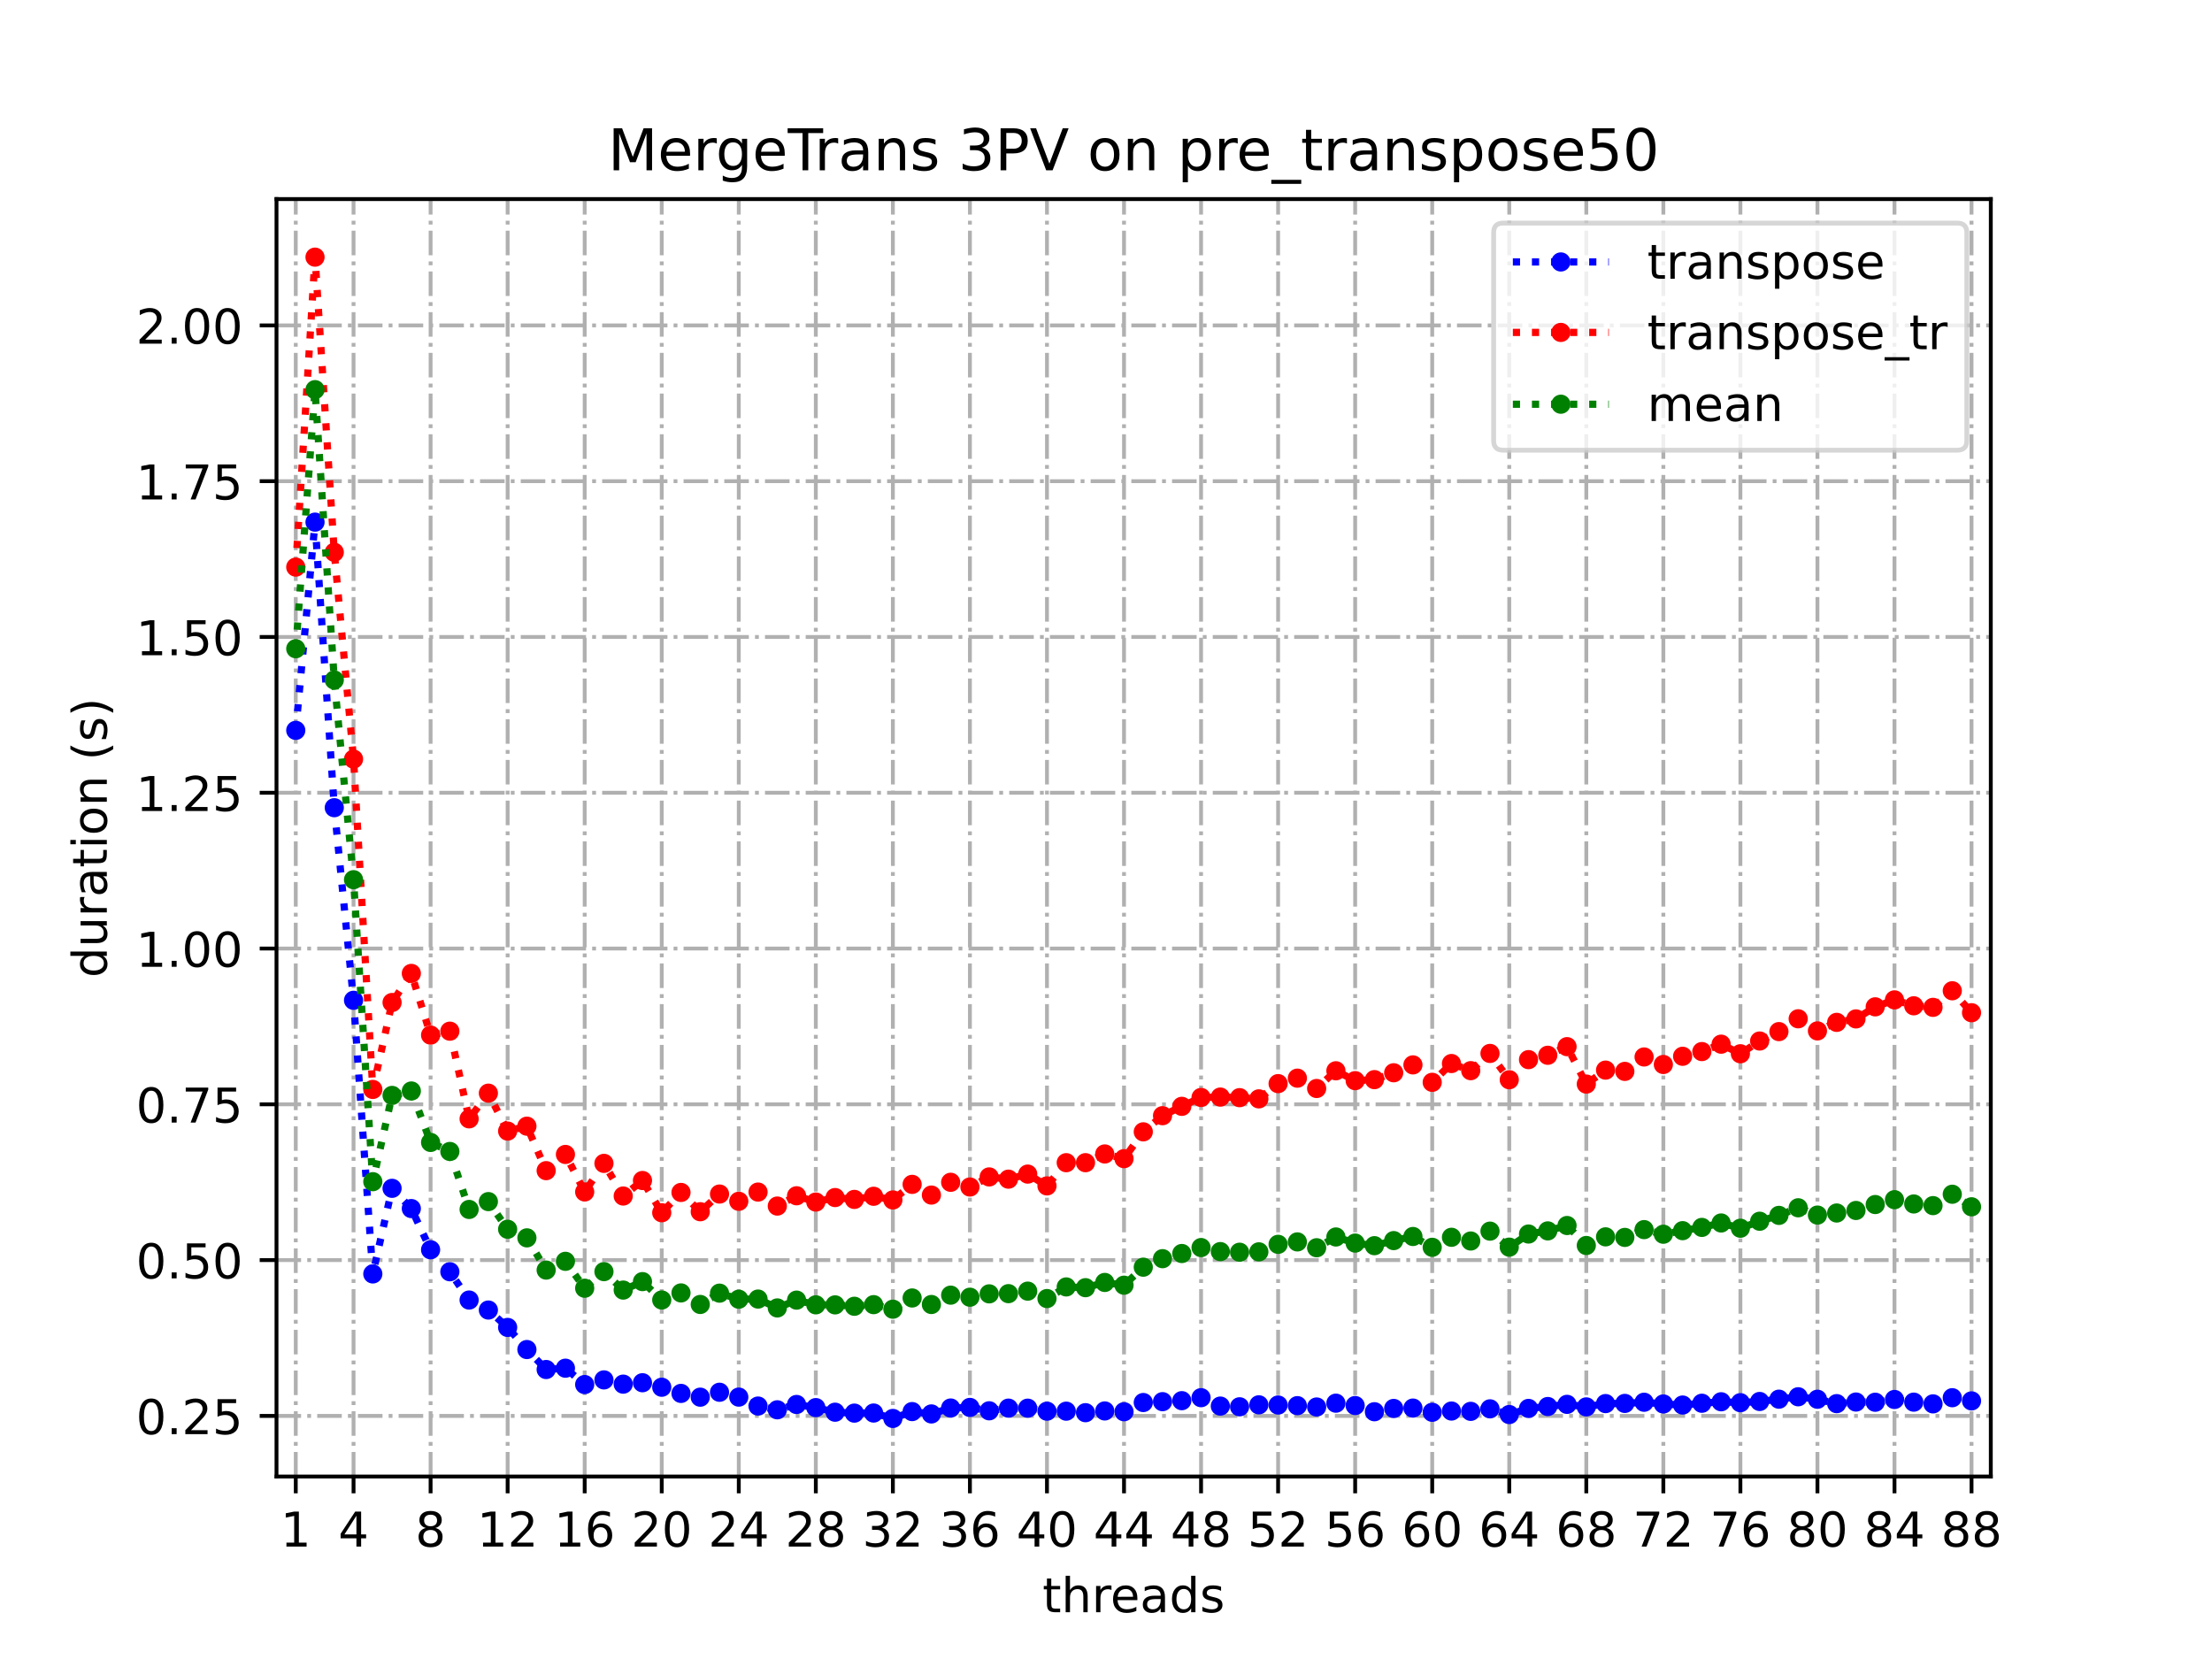 <?xml version="1.0" encoding="utf-8" standalone="no"?>
<!DOCTYPE svg PUBLIC "-//W3C//DTD SVG 1.1//EN"
  "http://www.w3.org/Graphics/SVG/1.1/DTD/svg11.dtd">
<!-- Created with matplotlib (https://matplotlib.org/) -->
<svg height="345.6pt" version="1.1" viewBox="0 0 460.8 345.6" width="460.8pt" xmlns="http://www.w3.org/2000/svg" xmlns:xlink="http://www.w3.org/1999/xlink">
 <defs>
  <style type="text/css">
*{stroke-linecap:butt;stroke-linejoin:round;}
  </style>
 </defs>
 <g id="figure_1">
  <g id="patch_1">
   <path d="M 0 345.6 
L 460.8 345.6 
L 460.8 0 
L 0 0 
z
" style="fill:#ffffff;"/>
  </g>
  <g id="axes_1">
   <g id="patch_2">
    <path d="M 57.6 307.584 
L 414.72 307.584 
L 414.72 41.472 
L 57.6 41.472 
z
" style="fill:#ffffff;"/>
   </g>
   <g id="matplotlib.axis_1">
    <g id="xtick_1">
     <g id="line2d_1">
      <path clip-path="url(#p0321b8eea8)" d="M 61.613 307.584 
L 61.613 41.472 
" style="fill:none;stroke:#b0b0b0;stroke-dasharray:5.12,1.28,0.8,1.28;stroke-dashoffset:0;stroke-width:0.8;"/>
     </g>
     <g id="line2d_2">
      <defs>
       <path d="M 0 0 
L 0 3.5 
" id="m23d8552184" style="stroke:#000000;stroke-width:0.8;"/>
      </defs>
      <g>
       <use style="stroke:#000000;stroke-width:0.8;" x="61.613" xlink:href="#m23d8552184" y="307.584"/>
      </g>
     </g>
     <g id="text_1">
      <!-- 1 -->
      <defs>
       <path d="M 12.406 8.297 
L 28.516 8.297 
L 28.516 63.922 
L 10.984 60.406 
L 10.984 69.391 
L 28.422 72.906 
L 38.281 72.906 
L 38.281 8.297 
L 54.391 8.297 
L 54.391 0 
L 12.406 0 
z
" id="DejaVuSans-49"/>
      </defs>
      <g transform="translate(58.431 322.182)scale(0.1 -0.1)">
       <use xlink:href="#DejaVuSans-49"/>
      </g>
     </g>
    </g>
    <g id="xtick_2">
     <g id="line2d_3">
      <path clip-path="url(#p0321b8eea8)" d="M 73.65 307.584 
L 73.65 41.472 
" style="fill:none;stroke:#b0b0b0;stroke-dasharray:5.12,1.28,0.8,1.28;stroke-dashoffset:0;stroke-width:0.8;"/>
     </g>
     <g id="line2d_4">
      <g>
       <use style="stroke:#000000;stroke-width:0.8;" x="73.65" xlink:href="#m23d8552184" y="307.584"/>
      </g>
     </g>
     <g id="text_2">
      <!-- 4 -->
      <defs>
       <path d="M 37.797 64.312 
L 12.891 25.391 
L 37.797 25.391 
z
M 35.203 72.906 
L 47.609 72.906 
L 47.609 25.391 
L 58.016 25.391 
L 58.016 17.188 
L 47.609 17.188 
L 47.609 0 
L 37.797 0 
L 37.797 17.188 
L 4.891 17.188 
L 4.891 26.703 
z
" id="DejaVuSans-52"/>
      </defs>
      <g transform="translate(70.469 322.182)scale(0.1 -0.1)">
       <use xlink:href="#DejaVuSans-52"/>
      </g>
     </g>
    </g>
    <g id="xtick_3">
     <g id="line2d_5">
      <path clip-path="url(#p0321b8eea8)" d="M 89.701 307.584 
L 89.701 41.472 
" style="fill:none;stroke:#b0b0b0;stroke-dasharray:5.12,1.28,0.8,1.28;stroke-dashoffset:0;stroke-width:0.8;"/>
     </g>
     <g id="line2d_6">
      <g>
       <use style="stroke:#000000;stroke-width:0.8;" x="89.701" xlink:href="#m23d8552184" y="307.584"/>
      </g>
     </g>
     <g id="text_3">
      <!-- 8 -->
      <defs>
       <path d="M 31.781 34.625 
Q 24.75 34.625 20.719 30.859 
Q 16.703 27.094 16.703 20.516 
Q 16.703 13.922 20.719 10.156 
Q 24.75 6.391 31.781 6.391 
Q 38.812 6.391 42.859 10.172 
Q 46.922 13.969 46.922 20.516 
Q 46.922 27.094 42.891 30.859 
Q 38.875 34.625 31.781 34.625 
z
M 21.922 38.812 
Q 15.578 40.375 12.031 44.719 
Q 8.5 49.078 8.5 55.328 
Q 8.5 64.062 14.719 69.141 
Q 20.953 74.219 31.781 74.219 
Q 42.672 74.219 48.875 69.141 
Q 55.078 64.062 55.078 55.328 
Q 55.078 49.078 51.531 44.719 
Q 48 40.375 41.703 38.812 
Q 48.828 37.156 52.797 32.312 
Q 56.781 27.484 56.781 20.516 
Q 56.781 9.906 50.312 4.234 
Q 43.844 -1.422 31.781 -1.422 
Q 19.734 -1.422 13.25 4.234 
Q 6.781 9.906 6.781 20.516 
Q 6.781 27.484 10.781 32.312 
Q 14.797 37.156 21.922 38.812 
z
M 18.312 54.391 
Q 18.312 48.734 21.844 45.562 
Q 25.391 42.391 31.781 42.391 
Q 38.141 42.391 41.719 45.562 
Q 45.312 48.734 45.312 54.391 
Q 45.312 60.062 41.719 63.234 
Q 38.141 66.406 31.781 66.406 
Q 25.391 66.406 21.844 63.234 
Q 18.312 60.062 18.312 54.391 
z
" id="DejaVuSans-56"/>
      </defs>
      <g transform="translate(86.519 322.182)scale(0.1 -0.1)">
       <use xlink:href="#DejaVuSans-56"/>
      </g>
     </g>
    </g>
    <g id="xtick_4">
     <g id="line2d_7">
      <path clip-path="url(#p0321b8eea8)" d="M 105.751 307.584 
L 105.751 41.472 
" style="fill:none;stroke:#b0b0b0;stroke-dasharray:5.12,1.28,0.8,1.28;stroke-dashoffset:0;stroke-width:0.8;"/>
     </g>
     <g id="line2d_8">
      <g>
       <use style="stroke:#000000;stroke-width:0.8;" x="105.751" xlink:href="#m23d8552184" y="307.584"/>
      </g>
     </g>
     <g id="text_4">
      <!-- 12 -->
      <defs>
       <path d="M 19.188 8.297 
L 53.609 8.297 
L 53.609 0 
L 7.328 0 
L 7.328 8.297 
Q 12.938 14.109 22.625 23.891 
Q 32.328 33.688 34.812 36.531 
Q 39.547 41.844 41.422 45.531 
Q 43.312 49.219 43.312 52.781 
Q 43.312 58.594 39.234 62.25 
Q 35.156 65.922 28.609 65.922 
Q 23.969 65.922 18.812 64.312 
Q 13.672 62.703 7.812 59.422 
L 7.812 69.391 
Q 13.766 71.781 18.938 73 
Q 24.125 74.219 28.422 74.219 
Q 39.75 74.219 46.484 68.547 
Q 53.219 62.891 53.219 53.422 
Q 53.219 48.922 51.531 44.891 
Q 49.859 40.875 45.406 35.406 
Q 44.188 33.984 37.641 27.219 
Q 31.109 20.453 19.188 8.297 
z
" id="DejaVuSans-50"/>
      </defs>
      <g transform="translate(99.389 322.182)scale(0.1 -0.1)">
       <use xlink:href="#DejaVuSans-49"/>
       <use x="63.623" xlink:href="#DejaVuSans-50"/>
      </g>
     </g>
    </g>
    <g id="xtick_5">
     <g id="line2d_9">
      <path clip-path="url(#p0321b8eea8)" d="M 121.801 307.584 
L 121.801 41.472 
" style="fill:none;stroke:#b0b0b0;stroke-dasharray:5.12,1.28,0.8,1.28;stroke-dashoffset:0;stroke-width:0.8;"/>
     </g>
     <g id="line2d_10">
      <g>
       <use style="stroke:#000000;stroke-width:0.8;" x="121.801" xlink:href="#m23d8552184" y="307.584"/>
      </g>
     </g>
     <g id="text_5">
      <!-- 16 -->
      <defs>
       <path d="M 33.016 40.375 
Q 26.375 40.375 22.484 35.828 
Q 18.609 31.297 18.609 23.391 
Q 18.609 15.531 22.484 10.953 
Q 26.375 6.391 33.016 6.391 
Q 39.656 6.391 43.531 10.953 
Q 47.406 15.531 47.406 23.391 
Q 47.406 31.297 43.531 35.828 
Q 39.656 40.375 33.016 40.375 
z
M 52.594 71.297 
L 52.594 62.312 
Q 48.875 64.062 45.094 64.984 
Q 41.312 65.922 37.594 65.922 
Q 27.828 65.922 22.672 59.328 
Q 17.531 52.734 16.797 39.406 
Q 19.672 43.656 24.016 45.922 
Q 28.375 48.188 33.594 48.188 
Q 44.578 48.188 50.953 41.516 
Q 57.328 34.859 57.328 23.391 
Q 57.328 12.156 50.688 5.359 
Q 44.047 -1.422 33.016 -1.422 
Q 20.359 -1.422 13.672 8.266 
Q 6.984 17.969 6.984 36.375 
Q 6.984 53.656 15.188 63.938 
Q 23.391 74.219 37.203 74.219 
Q 40.922 74.219 44.703 73.484 
Q 48.484 72.75 52.594 71.297 
z
" id="DejaVuSans-54"/>
      </defs>
      <g transform="translate(115.439 322.182)scale(0.1 -0.1)">
       <use xlink:href="#DejaVuSans-49"/>
       <use x="63.623" xlink:href="#DejaVuSans-54"/>
      </g>
     </g>
    </g>
    <g id="xtick_6">
     <g id="line2d_11">
      <path clip-path="url(#p0321b8eea8)" d="M 137.852 307.584 
L 137.852 41.472 
" style="fill:none;stroke:#b0b0b0;stroke-dasharray:5.12,1.28,0.8,1.28;stroke-dashoffset:0;stroke-width:0.8;"/>
     </g>
     <g id="line2d_12">
      <g>
       <use style="stroke:#000000;stroke-width:0.8;" x="137.852" xlink:href="#m23d8552184" y="307.584"/>
      </g>
     </g>
     <g id="text_6">
      <!-- 20 -->
      <defs>
       <path d="M 31.781 66.406 
Q 24.172 66.406 20.328 58.906 
Q 16.5 51.422 16.5 36.375 
Q 16.5 21.391 20.328 13.891 
Q 24.172 6.391 31.781 6.391 
Q 39.453 6.391 43.281 13.891 
Q 47.125 21.391 47.125 36.375 
Q 47.125 51.422 43.281 58.906 
Q 39.453 66.406 31.781 66.406 
z
M 31.781 74.219 
Q 44.047 74.219 50.516 64.516 
Q 56.984 54.828 56.984 36.375 
Q 56.984 17.969 50.516 8.266 
Q 44.047 -1.422 31.781 -1.422 
Q 19.531 -1.422 13.062 8.266 
Q 6.594 17.969 6.594 36.375 
Q 6.594 54.828 13.062 64.516 
Q 19.531 74.219 31.781 74.219 
z
" id="DejaVuSans-48"/>
      </defs>
      <g transform="translate(131.489 322.182)scale(0.1 -0.1)">
       <use xlink:href="#DejaVuSans-50"/>
       <use x="63.623" xlink:href="#DejaVuSans-48"/>
      </g>
     </g>
    </g>
    <g id="xtick_7">
     <g id="line2d_13">
      <path clip-path="url(#p0321b8eea8)" d="M 153.902 307.584 
L 153.902 41.472 
" style="fill:none;stroke:#b0b0b0;stroke-dasharray:5.12,1.28,0.8,1.28;stroke-dashoffset:0;stroke-width:0.8;"/>
     </g>
     <g id="line2d_14">
      <g>
       <use style="stroke:#000000;stroke-width:0.8;" x="153.902" xlink:href="#m23d8552184" y="307.584"/>
      </g>
     </g>
     <g id="text_7">
      <!-- 24 -->
      <g transform="translate(147.54 322.182)scale(0.1 -0.1)">
       <use xlink:href="#DejaVuSans-50"/>
       <use x="63.623" xlink:href="#DejaVuSans-52"/>
      </g>
     </g>
    </g>
    <g id="xtick_8">
     <g id="line2d_15">
      <path clip-path="url(#p0321b8eea8)" d="M 169.952 307.584 
L 169.952 41.472 
" style="fill:none;stroke:#b0b0b0;stroke-dasharray:5.12,1.28,0.8,1.28;stroke-dashoffset:0;stroke-width:0.8;"/>
     </g>
     <g id="line2d_16">
      <g>
       <use style="stroke:#000000;stroke-width:0.8;" x="169.952" xlink:href="#m23d8552184" y="307.584"/>
      </g>
     </g>
     <g id="text_8">
      <!-- 28 -->
      <g transform="translate(163.59 322.182)scale(0.1 -0.1)">
       <use xlink:href="#DejaVuSans-50"/>
       <use x="63.623" xlink:href="#DejaVuSans-56"/>
      </g>
     </g>
    </g>
    <g id="xtick_9">
     <g id="line2d_17">
      <path clip-path="url(#p0321b8eea8)" d="M 186.003 307.584 
L 186.003 41.472 
" style="fill:none;stroke:#b0b0b0;stroke-dasharray:5.12,1.28,0.8,1.28;stroke-dashoffset:0;stroke-width:0.8;"/>
     </g>
     <g id="line2d_18">
      <g>
       <use style="stroke:#000000;stroke-width:0.8;" x="186.003" xlink:href="#m23d8552184" y="307.584"/>
      </g>
     </g>
     <g id="text_9">
      <!-- 32 -->
      <defs>
       <path d="M 40.578 39.312 
Q 47.656 37.797 51.625 33 
Q 55.609 28.219 55.609 21.188 
Q 55.609 10.406 48.188 4.484 
Q 40.766 -1.422 27.094 -1.422 
Q 22.516 -1.422 17.656 -0.516 
Q 12.797 0.391 7.625 2.203 
L 7.625 11.719 
Q 11.719 9.328 16.594 8.109 
Q 21.484 6.891 26.812 6.891 
Q 36.078 6.891 40.938 10.547 
Q 45.797 14.203 45.797 21.188 
Q 45.797 27.641 41.281 31.266 
Q 36.766 34.906 28.719 34.906 
L 20.219 34.906 
L 20.219 43.016 
L 29.109 43.016 
Q 36.375 43.016 40.234 45.922 
Q 44.094 48.828 44.094 54.297 
Q 44.094 59.906 40.109 62.906 
Q 36.141 65.922 28.719 65.922 
Q 24.656 65.922 20.016 65.031 
Q 15.375 64.156 9.812 62.312 
L 9.812 71.094 
Q 15.438 72.656 20.344 73.438 
Q 25.25 74.219 29.594 74.219 
Q 40.828 74.219 47.359 69.109 
Q 53.906 64.016 53.906 55.328 
Q 53.906 49.266 50.438 45.094 
Q 46.969 40.922 40.578 39.312 
z
" id="DejaVuSans-51"/>
      </defs>
      <g transform="translate(179.64 322.182)scale(0.1 -0.1)">
       <use xlink:href="#DejaVuSans-51"/>
       <use x="63.623" xlink:href="#DejaVuSans-50"/>
      </g>
     </g>
    </g>
    <g id="xtick_10">
     <g id="line2d_19">
      <path clip-path="url(#p0321b8eea8)" d="M 202.053 307.584 
L 202.053 41.472 
" style="fill:none;stroke:#b0b0b0;stroke-dasharray:5.12,1.28,0.8,1.28;stroke-dashoffset:0;stroke-width:0.8;"/>
     </g>
     <g id="line2d_20">
      <g>
       <use style="stroke:#000000;stroke-width:0.8;" x="202.053" xlink:href="#m23d8552184" y="307.584"/>
      </g>
     </g>
     <g id="text_10">
      <!-- 36 -->
      <g transform="translate(195.691 322.182)scale(0.1 -0.1)">
       <use xlink:href="#DejaVuSans-51"/>
       <use x="63.623" xlink:href="#DejaVuSans-54"/>
      </g>
     </g>
    </g>
    <g id="xtick_11">
     <g id="line2d_21">
      <path clip-path="url(#p0321b8eea8)" d="M 218.103 307.584 
L 218.103 41.472 
" style="fill:none;stroke:#b0b0b0;stroke-dasharray:5.12,1.28,0.8,1.28;stroke-dashoffset:0;stroke-width:0.8;"/>
     </g>
     <g id="line2d_22">
      <g>
       <use style="stroke:#000000;stroke-width:0.8;" x="218.103" xlink:href="#m23d8552184" y="307.584"/>
      </g>
     </g>
     <g id="text_11">
      <!-- 40 -->
      <g transform="translate(211.741 322.182)scale(0.1 -0.1)">
       <use xlink:href="#DejaVuSans-52"/>
       <use x="63.623" xlink:href="#DejaVuSans-48"/>
      </g>
     </g>
    </g>
    <g id="xtick_12">
     <g id="line2d_23">
      <path clip-path="url(#p0321b8eea8)" d="M 234.154 307.584 
L 234.154 41.472 
" style="fill:none;stroke:#b0b0b0;stroke-dasharray:5.12,1.28,0.8,1.28;stroke-dashoffset:0;stroke-width:0.8;"/>
     </g>
     <g id="line2d_24">
      <g>
       <use style="stroke:#000000;stroke-width:0.8;" x="234.154" xlink:href="#m23d8552184" y="307.584"/>
      </g>
     </g>
     <g id="text_12">
      <!-- 44 -->
      <g transform="translate(227.791 322.182)scale(0.1 -0.1)">
       <use xlink:href="#DejaVuSans-52"/>
       <use x="63.623" xlink:href="#DejaVuSans-52"/>
      </g>
     </g>
    </g>
    <g id="xtick_13">
     <g id="line2d_25">
      <path clip-path="url(#p0321b8eea8)" d="M 250.204 307.584 
L 250.204 41.472 
" style="fill:none;stroke:#b0b0b0;stroke-dasharray:5.12,1.28,0.8,1.28;stroke-dashoffset:0;stroke-width:0.8;"/>
     </g>
     <g id="line2d_26">
      <g>
       <use style="stroke:#000000;stroke-width:0.8;" x="250.204" xlink:href="#m23d8552184" y="307.584"/>
      </g>
     </g>
     <g id="text_13">
      <!-- 48 -->
      <g transform="translate(243.842 322.182)scale(0.1 -0.1)">
       <use xlink:href="#DejaVuSans-52"/>
       <use x="63.623" xlink:href="#DejaVuSans-56"/>
      </g>
     </g>
    </g>
    <g id="xtick_14">
     <g id="line2d_27">
      <path clip-path="url(#p0321b8eea8)" d="M 266.254 307.584 
L 266.254 41.472 
" style="fill:none;stroke:#b0b0b0;stroke-dasharray:5.12,1.28,0.8,1.28;stroke-dashoffset:0;stroke-width:0.8;"/>
     </g>
     <g id="line2d_28">
      <g>
       <use style="stroke:#000000;stroke-width:0.8;" x="266.254" xlink:href="#m23d8552184" y="307.584"/>
      </g>
     </g>
     <g id="text_14">
      <!-- 52 -->
      <defs>
       <path d="M 10.797 72.906 
L 49.516 72.906 
L 49.516 64.594 
L 19.828 64.594 
L 19.828 46.734 
Q 21.969 47.469 24.109 47.828 
Q 26.266 48.188 28.422 48.188 
Q 40.625 48.188 47.75 41.5 
Q 54.891 34.812 54.891 23.391 
Q 54.891 11.625 47.562 5.094 
Q 40.234 -1.422 26.906 -1.422 
Q 22.312 -1.422 17.547 -0.641 
Q 12.797 0.141 7.719 1.703 
L 7.719 11.625 
Q 12.109 9.234 16.797 8.062 
Q 21.484 6.891 26.703 6.891 
Q 35.156 6.891 40.078 11.328 
Q 45.016 15.766 45.016 23.391 
Q 45.016 31 40.078 35.438 
Q 35.156 39.891 26.703 39.891 
Q 22.75 39.891 18.812 39.016 
Q 14.891 38.141 10.797 36.281 
z
" id="DejaVuSans-53"/>
      </defs>
      <g transform="translate(259.892 322.182)scale(0.1 -0.1)">
       <use xlink:href="#DejaVuSans-53"/>
       <use x="63.623" xlink:href="#DejaVuSans-50"/>
      </g>
     </g>
    </g>
    <g id="xtick_15">
     <g id="line2d_29">
      <path clip-path="url(#p0321b8eea8)" d="M 282.305 307.584 
L 282.305 41.472 
" style="fill:none;stroke:#b0b0b0;stroke-dasharray:5.12,1.28,0.8,1.28;stroke-dashoffset:0;stroke-width:0.8;"/>
     </g>
     <g id="line2d_30">
      <g>
       <use style="stroke:#000000;stroke-width:0.8;" x="282.305" xlink:href="#m23d8552184" y="307.584"/>
      </g>
     </g>
     <g id="text_15">
      <!-- 56 -->
      <g transform="translate(275.942 322.182)scale(0.1 -0.1)">
       <use xlink:href="#DejaVuSans-53"/>
       <use x="63.623" xlink:href="#DejaVuSans-54"/>
      </g>
     </g>
    </g>
    <g id="xtick_16">
     <g id="line2d_31">
      <path clip-path="url(#p0321b8eea8)" d="M 298.355 307.584 
L 298.355 41.472 
" style="fill:none;stroke:#b0b0b0;stroke-dasharray:5.12,1.28,0.8,1.28;stroke-dashoffset:0;stroke-width:0.8;"/>
     </g>
     <g id="line2d_32">
      <g>
       <use style="stroke:#000000;stroke-width:0.8;" x="298.355" xlink:href="#m23d8552184" y="307.584"/>
      </g>
     </g>
     <g id="text_16">
      <!-- 60 -->
      <g transform="translate(291.993 322.182)scale(0.1 -0.1)">
       <use xlink:href="#DejaVuSans-54"/>
       <use x="63.623" xlink:href="#DejaVuSans-48"/>
      </g>
     </g>
    </g>
    <g id="xtick_17">
     <g id="line2d_33">
      <path clip-path="url(#p0321b8eea8)" d="M 314.405 307.584 
L 314.405 41.472 
" style="fill:none;stroke:#b0b0b0;stroke-dasharray:5.12,1.28,0.8,1.28;stroke-dashoffset:0;stroke-width:0.8;"/>
     </g>
     <g id="line2d_34">
      <g>
       <use style="stroke:#000000;stroke-width:0.8;" x="314.405" xlink:href="#m23d8552184" y="307.584"/>
      </g>
     </g>
     <g id="text_17">
      <!-- 64 -->
      <g transform="translate(308.043 322.182)scale(0.1 -0.1)">
       <use xlink:href="#DejaVuSans-54"/>
       <use x="63.623" xlink:href="#DejaVuSans-52"/>
      </g>
     </g>
    </g>
    <g id="xtick_18">
     <g id="line2d_35">
      <path clip-path="url(#p0321b8eea8)" d="M 330.456 307.584 
L 330.456 41.472 
" style="fill:none;stroke:#b0b0b0;stroke-dasharray:5.12,1.28,0.8,1.28;stroke-dashoffset:0;stroke-width:0.8;"/>
     </g>
     <g id="line2d_36">
      <g>
       <use style="stroke:#000000;stroke-width:0.8;" x="330.456" xlink:href="#m23d8552184" y="307.584"/>
      </g>
     </g>
     <g id="text_18">
      <!-- 68 -->
      <g transform="translate(324.093 322.182)scale(0.1 -0.1)">
       <use xlink:href="#DejaVuSans-54"/>
       <use x="63.623" xlink:href="#DejaVuSans-56"/>
      </g>
     </g>
    </g>
    <g id="xtick_19">
     <g id="line2d_37">
      <path clip-path="url(#p0321b8eea8)" d="M 346.506 307.584 
L 346.506 41.472 
" style="fill:none;stroke:#b0b0b0;stroke-dasharray:5.12,1.28,0.8,1.28;stroke-dashoffset:0;stroke-width:0.8;"/>
     </g>
     <g id="line2d_38">
      <g>
       <use style="stroke:#000000;stroke-width:0.8;" x="346.506" xlink:href="#m23d8552184" y="307.584"/>
      </g>
     </g>
     <g id="text_19">
      <!-- 72 -->
      <defs>
       <path d="M 8.203 72.906 
L 55.078 72.906 
L 55.078 68.703 
L 28.609 0 
L 18.312 0 
L 43.219 64.594 
L 8.203 64.594 
z
" id="DejaVuSans-55"/>
      </defs>
      <g transform="translate(340.144 322.182)scale(0.1 -0.1)">
       <use xlink:href="#DejaVuSans-55"/>
       <use x="63.623" xlink:href="#DejaVuSans-50"/>
      </g>
     </g>
    </g>
    <g id="xtick_20">
     <g id="line2d_39">
      <path clip-path="url(#p0321b8eea8)" d="M 362.556 307.584 
L 362.556 41.472 
" style="fill:none;stroke:#b0b0b0;stroke-dasharray:5.12,1.28,0.8,1.28;stroke-dashoffset:0;stroke-width:0.8;"/>
     </g>
     <g id="line2d_40">
      <g>
       <use style="stroke:#000000;stroke-width:0.8;" x="362.556" xlink:href="#m23d8552184" y="307.584"/>
      </g>
     </g>
     <g id="text_20">
      <!-- 76 -->
      <g transform="translate(356.194 322.182)scale(0.1 -0.1)">
       <use xlink:href="#DejaVuSans-55"/>
       <use x="63.623" xlink:href="#DejaVuSans-54"/>
      </g>
     </g>
    </g>
    <g id="xtick_21">
     <g id="line2d_41">
      <path clip-path="url(#p0321b8eea8)" d="M 378.607 307.584 
L 378.607 41.472 
" style="fill:none;stroke:#b0b0b0;stroke-dasharray:5.12,1.28,0.8,1.28;stroke-dashoffset:0;stroke-width:0.8;"/>
     </g>
     <g id="line2d_42">
      <g>
       <use style="stroke:#000000;stroke-width:0.8;" x="378.607" xlink:href="#m23d8552184" y="307.584"/>
      </g>
     </g>
     <g id="text_21">
      <!-- 80 -->
      <g transform="translate(372.244 322.182)scale(0.1 -0.1)">
       <use xlink:href="#DejaVuSans-56"/>
       <use x="63.623" xlink:href="#DejaVuSans-48"/>
      </g>
     </g>
    </g>
    <g id="xtick_22">
     <g id="line2d_43">
      <path clip-path="url(#p0321b8eea8)" d="M 394.657 307.584 
L 394.657 41.472 
" style="fill:none;stroke:#b0b0b0;stroke-dasharray:5.12,1.28,0.8,1.28;stroke-dashoffset:0;stroke-width:0.8;"/>
     </g>
     <g id="line2d_44">
      <g>
       <use style="stroke:#000000;stroke-width:0.8;" x="394.657" xlink:href="#m23d8552184" y="307.584"/>
      </g>
     </g>
     <g id="text_22">
      <!-- 84 -->
      <g transform="translate(388.295 322.182)scale(0.1 -0.1)">
       <use xlink:href="#DejaVuSans-56"/>
       <use x="63.623" xlink:href="#DejaVuSans-52"/>
      </g>
     </g>
    </g>
    <g id="xtick_23">
     <g id="line2d_45">
      <path clip-path="url(#p0321b8eea8)" d="M 410.707 307.584 
L 410.707 41.472 
" style="fill:none;stroke:#b0b0b0;stroke-dasharray:5.12,1.28,0.8,1.28;stroke-dashoffset:0;stroke-width:0.8;"/>
     </g>
     <g id="line2d_46">
      <g>
       <use style="stroke:#000000;stroke-width:0.8;" x="410.707" xlink:href="#m23d8552184" y="307.584"/>
      </g>
     </g>
     <g id="text_23">
      <!-- 88 -->
      <g transform="translate(404.345 322.182)scale(0.1 -0.1)">
       <use xlink:href="#DejaVuSans-56"/>
       <use x="63.623" xlink:href="#DejaVuSans-56"/>
      </g>
     </g>
    </g>
    <g id="text_24">
     <!-- threads -->
     <defs>
      <path d="M 18.312 70.219 
L 18.312 54.688 
L 36.812 54.688 
L 36.812 47.703 
L 18.312 47.703 
L 18.312 18.016 
Q 18.312 11.328 20.141 9.422 
Q 21.969 7.516 27.594 7.516 
L 36.812 7.516 
L 36.812 0 
L 27.594 0 
Q 17.188 0 13.234 3.875 
Q 9.281 7.766 9.281 18.016 
L 9.281 47.703 
L 2.688 47.703 
L 2.688 54.688 
L 9.281 54.688 
L 9.281 70.219 
z
" id="DejaVuSans-116"/>
      <path d="M 54.891 33.016 
L 54.891 0 
L 45.906 0 
L 45.906 32.719 
Q 45.906 40.484 42.875 44.328 
Q 39.844 48.188 33.797 48.188 
Q 26.516 48.188 22.312 43.547 
Q 18.109 38.922 18.109 30.906 
L 18.109 0 
L 9.078 0 
L 9.078 75.984 
L 18.109 75.984 
L 18.109 46.188 
Q 21.344 51.125 25.703 53.562 
Q 30.078 56 35.797 56 
Q 45.219 56 50.047 50.172 
Q 54.891 44.344 54.891 33.016 
z
" id="DejaVuSans-104"/>
      <path d="M 41.109 46.297 
Q 39.594 47.172 37.812 47.578 
Q 36.031 48 33.891 48 
Q 26.266 48 22.188 43.047 
Q 18.109 38.094 18.109 28.812 
L 18.109 0 
L 9.078 0 
L 9.078 54.688 
L 18.109 54.688 
L 18.109 46.188 
Q 20.953 51.172 25.484 53.578 
Q 30.031 56 36.531 56 
Q 37.453 56 38.578 55.875 
Q 39.703 55.766 41.062 55.516 
z
" id="DejaVuSans-114"/>
      <path d="M 56.203 29.594 
L 56.203 25.203 
L 14.891 25.203 
Q 15.484 15.922 20.484 11.062 
Q 25.484 6.203 34.422 6.203 
Q 39.594 6.203 44.453 7.469 
Q 49.312 8.734 54.109 11.281 
L 54.109 2.781 
Q 49.266 0.734 44.188 -0.344 
Q 39.109 -1.422 33.891 -1.422 
Q 20.797 -1.422 13.156 6.188 
Q 5.516 13.812 5.516 26.812 
Q 5.516 40.234 12.766 48.109 
Q 20.016 56 32.328 56 
Q 43.359 56 49.781 48.891 
Q 56.203 41.797 56.203 29.594 
z
M 47.219 32.234 
Q 47.125 39.594 43.094 43.984 
Q 39.062 48.391 32.422 48.391 
Q 24.906 48.391 20.391 44.141 
Q 15.875 39.891 15.188 32.172 
z
" id="DejaVuSans-101"/>
      <path d="M 34.281 27.484 
Q 23.391 27.484 19.188 25 
Q 14.984 22.516 14.984 16.5 
Q 14.984 11.719 18.141 8.906 
Q 21.297 6.109 26.703 6.109 
Q 34.188 6.109 38.703 11.406 
Q 43.219 16.703 43.219 25.484 
L 43.219 27.484 
z
M 52.203 31.203 
L 52.203 0 
L 43.219 0 
L 43.219 8.297 
Q 40.141 3.328 35.547 0.953 
Q 30.953 -1.422 24.312 -1.422 
Q 15.922 -1.422 10.953 3.297 
Q 6 8.016 6 15.922 
Q 6 25.141 12.172 29.828 
Q 18.359 34.516 30.609 34.516 
L 43.219 34.516 
L 43.219 35.406 
Q 43.219 41.609 39.141 45 
Q 35.062 48.391 27.688 48.391 
Q 23 48.391 18.547 47.266 
Q 14.109 46.141 10.016 43.891 
L 10.016 52.203 
Q 14.938 54.109 19.578 55.047 
Q 24.219 56 28.609 56 
Q 40.484 56 46.344 49.844 
Q 52.203 43.703 52.203 31.203 
z
" id="DejaVuSans-97"/>
      <path d="M 45.406 46.391 
L 45.406 75.984 
L 54.391 75.984 
L 54.391 0 
L 45.406 0 
L 45.406 8.203 
Q 42.578 3.328 38.25 0.953 
Q 33.938 -1.422 27.875 -1.422 
Q 17.969 -1.422 11.734 6.484 
Q 5.516 14.406 5.516 27.297 
Q 5.516 40.188 11.734 48.094 
Q 17.969 56 27.875 56 
Q 33.938 56 38.25 53.625 
Q 42.578 51.266 45.406 46.391 
z
M 14.797 27.297 
Q 14.797 17.391 18.875 11.75 
Q 22.953 6.109 30.078 6.109 
Q 37.203 6.109 41.297 11.75 
Q 45.406 17.391 45.406 27.297 
Q 45.406 37.203 41.297 42.844 
Q 37.203 48.484 30.078 48.484 
Q 22.953 48.484 18.875 42.844 
Q 14.797 37.203 14.797 27.297 
z
" id="DejaVuSans-100"/>
      <path d="M 44.281 53.078 
L 44.281 44.578 
Q 40.484 46.531 36.375 47.5 
Q 32.281 48.484 27.875 48.484 
Q 21.188 48.484 17.844 46.438 
Q 14.5 44.391 14.5 40.281 
Q 14.5 37.156 16.891 35.375 
Q 19.281 33.594 26.516 31.984 
L 29.594 31.297 
Q 39.156 29.25 43.188 25.516 
Q 47.219 21.781 47.219 15.094 
Q 47.219 7.469 41.188 3.016 
Q 35.156 -1.422 24.609 -1.422 
Q 20.219 -1.422 15.453 -0.562 
Q 10.688 0.297 5.422 2 
L 5.422 11.281 
Q 10.406 8.688 15.234 7.391 
Q 20.062 6.109 24.812 6.109 
Q 31.156 6.109 34.562 8.281 
Q 37.984 10.453 37.984 14.406 
Q 37.984 18.062 35.516 20.016 
Q 33.062 21.969 24.703 23.781 
L 21.578 24.516 
Q 13.234 26.266 9.516 29.906 
Q 5.812 33.547 5.812 39.891 
Q 5.812 47.609 11.281 51.797 
Q 16.75 56 26.812 56 
Q 31.781 56 36.172 55.266 
Q 40.578 54.547 44.281 53.078 
z
" id="DejaVuSans-115"/>
     </defs>
     <g transform="translate(217.169 335.861)scale(0.1 -0.1)">
      <use xlink:href="#DejaVuSans-116"/>
      <use x="39.209" xlink:href="#DejaVuSans-104"/>
      <use x="102.588" xlink:href="#DejaVuSans-114"/>
      <use x="141.451" xlink:href="#DejaVuSans-101"/>
      <use x="202.975" xlink:href="#DejaVuSans-97"/>
      <use x="264.254" xlink:href="#DejaVuSans-100"/>
      <use x="327.73" xlink:href="#DejaVuSans-115"/>
     </g>
    </g>
   </g>
   <g id="matplotlib.axis_2">
    <g id="ytick_1">
     <g id="line2d_47">
      <path clip-path="url(#p0321b8eea8)" d="M 57.6 294.96 
L 414.72 294.96 
" style="fill:none;stroke:#b0b0b0;stroke-dasharray:5.12,1.28,0.8,1.28;stroke-dashoffset:0;stroke-width:0.8;"/>
     </g>
     <g id="line2d_48">
      <defs>
       <path d="M 0 0 
L -3.5 0 
" id="m232b0b193b" style="stroke:#000000;stroke-width:0.8;"/>
      </defs>
      <g>
       <use style="stroke:#000000;stroke-width:0.8;" x="57.6" xlink:href="#m232b0b193b" y="294.96"/>
      </g>
     </g>
     <g id="text_25">
      <!-- 0.25 -->
      <defs>
       <path d="M 10.688 12.406 
L 21 12.406 
L 21 0 
L 10.688 0 
z
" id="DejaVuSans-46"/>
      </defs>
      <g transform="translate(28.334 298.759)scale(0.1 -0.1)">
       <use xlink:href="#DejaVuSans-48"/>
       <use x="63.623" xlink:href="#DejaVuSans-46"/>
       <use x="95.41" xlink:href="#DejaVuSans-50"/>
       <use x="159.033" xlink:href="#DejaVuSans-53"/>
      </g>
     </g>
    </g>
    <g id="ytick_2">
     <g id="line2d_49">
      <path clip-path="url(#p0321b8eea8)" d="M 57.6 262.507 
L 414.72 262.507 
" style="fill:none;stroke:#b0b0b0;stroke-dasharray:5.12,1.28,0.8,1.28;stroke-dashoffset:0;stroke-width:0.8;"/>
     </g>
     <g id="line2d_50">
      <g>
       <use style="stroke:#000000;stroke-width:0.8;" x="57.6" xlink:href="#m232b0b193b" y="262.507"/>
      </g>
     </g>
     <g id="text_26">
      <!-- 0.50 -->
      <g transform="translate(28.334 266.306)scale(0.1 -0.1)">
       <use xlink:href="#DejaVuSans-48"/>
       <use x="63.623" xlink:href="#DejaVuSans-46"/>
       <use x="95.41" xlink:href="#DejaVuSans-53"/>
       <use x="159.033" xlink:href="#DejaVuSans-48"/>
      </g>
     </g>
    </g>
    <g id="ytick_3">
     <g id="line2d_51">
      <path clip-path="url(#p0321b8eea8)" d="M 57.6 230.054 
L 414.72 230.054 
" style="fill:none;stroke:#b0b0b0;stroke-dasharray:5.12,1.28,0.8,1.28;stroke-dashoffset:0;stroke-width:0.8;"/>
     </g>
     <g id="line2d_52">
      <g>
       <use style="stroke:#000000;stroke-width:0.8;" x="57.6" xlink:href="#m232b0b193b" y="230.054"/>
      </g>
     </g>
     <g id="text_27">
      <!-- 0.75 -->
      <g transform="translate(28.334 233.853)scale(0.1 -0.1)">
       <use xlink:href="#DejaVuSans-48"/>
       <use x="63.623" xlink:href="#DejaVuSans-46"/>
       <use x="95.41" xlink:href="#DejaVuSans-55"/>
       <use x="159.033" xlink:href="#DejaVuSans-53"/>
      </g>
     </g>
    </g>
    <g id="ytick_4">
     <g id="line2d_53">
      <path clip-path="url(#p0321b8eea8)" d="M 57.6 197.601 
L 414.72 197.601 
" style="fill:none;stroke:#b0b0b0;stroke-dasharray:5.12,1.28,0.8,1.28;stroke-dashoffset:0;stroke-width:0.8;"/>
     </g>
     <g id="line2d_54">
      <g>
       <use style="stroke:#000000;stroke-width:0.8;" x="57.6" xlink:href="#m232b0b193b" y="197.601"/>
      </g>
     </g>
     <g id="text_28">
      <!-- 1.00 -->
      <g transform="translate(28.334 201.4)scale(0.1 -0.1)">
       <use xlink:href="#DejaVuSans-49"/>
       <use x="63.623" xlink:href="#DejaVuSans-46"/>
       <use x="95.41" xlink:href="#DejaVuSans-48"/>
       <use x="159.033" xlink:href="#DejaVuSans-48"/>
      </g>
     </g>
    </g>
    <g id="ytick_5">
     <g id="line2d_55">
      <path clip-path="url(#p0321b8eea8)" d="M 57.6 165.148 
L 414.72 165.148 
" style="fill:none;stroke:#b0b0b0;stroke-dasharray:5.12,1.28,0.8,1.28;stroke-dashoffset:0;stroke-width:0.8;"/>
     </g>
     <g id="line2d_56">
      <g>
       <use style="stroke:#000000;stroke-width:0.8;" x="57.6" xlink:href="#m232b0b193b" y="165.148"/>
      </g>
     </g>
     <g id="text_29">
      <!-- 1.25 -->
      <g transform="translate(28.334 168.947)scale(0.1 -0.1)">
       <use xlink:href="#DejaVuSans-49"/>
       <use x="63.623" xlink:href="#DejaVuSans-46"/>
       <use x="95.41" xlink:href="#DejaVuSans-50"/>
       <use x="159.033" xlink:href="#DejaVuSans-53"/>
      </g>
     </g>
    </g>
    <g id="ytick_6">
     <g id="line2d_57">
      <path clip-path="url(#p0321b8eea8)" d="M 57.6 132.694 
L 414.72 132.694 
" style="fill:none;stroke:#b0b0b0;stroke-dasharray:5.12,1.28,0.8,1.28;stroke-dashoffset:0;stroke-width:0.8;"/>
     </g>
     <g id="line2d_58">
      <g>
       <use style="stroke:#000000;stroke-width:0.8;" x="57.6" xlink:href="#m232b0b193b" y="132.694"/>
      </g>
     </g>
     <g id="text_30">
      <!-- 1.50 -->
      <g transform="translate(28.334 136.494)scale(0.1 -0.1)">
       <use xlink:href="#DejaVuSans-49"/>
       <use x="63.623" xlink:href="#DejaVuSans-46"/>
       <use x="95.41" xlink:href="#DejaVuSans-53"/>
       <use x="159.033" xlink:href="#DejaVuSans-48"/>
      </g>
     </g>
    </g>
    <g id="ytick_7">
     <g id="line2d_59">
      <path clip-path="url(#p0321b8eea8)" d="M 57.6 100.241 
L 414.72 100.241 
" style="fill:none;stroke:#b0b0b0;stroke-dasharray:5.12,1.28,0.8,1.28;stroke-dashoffset:0;stroke-width:0.8;"/>
     </g>
     <g id="line2d_60">
      <g>
       <use style="stroke:#000000;stroke-width:0.8;" x="57.6" xlink:href="#m232b0b193b" y="100.241"/>
      </g>
     </g>
     <g id="text_31">
      <!-- 1.75 -->
      <g transform="translate(28.334 104.041)scale(0.1 -0.1)">
       <use xlink:href="#DejaVuSans-49"/>
       <use x="63.623" xlink:href="#DejaVuSans-46"/>
       <use x="95.41" xlink:href="#DejaVuSans-55"/>
       <use x="159.033" xlink:href="#DejaVuSans-53"/>
      </g>
     </g>
    </g>
    <g id="ytick_8">
     <g id="line2d_61">
      <path clip-path="url(#p0321b8eea8)" d="M 57.6 67.788 
L 414.72 67.788 
" style="fill:none;stroke:#b0b0b0;stroke-dasharray:5.12,1.28,0.8,1.28;stroke-dashoffset:0;stroke-width:0.8;"/>
     </g>
     <g id="line2d_62">
      <g>
       <use style="stroke:#000000;stroke-width:0.8;" x="57.6" xlink:href="#m232b0b193b" y="67.788"/>
      </g>
     </g>
     <g id="text_32">
      <!-- 2.00 -->
      <g transform="translate(28.334 71.587)scale(0.1 -0.1)">
       <use xlink:href="#DejaVuSans-50"/>
       <use x="63.623" xlink:href="#DejaVuSans-46"/>
       <use x="95.41" xlink:href="#DejaVuSans-48"/>
       <use x="159.033" xlink:href="#DejaVuSans-48"/>
      </g>
     </g>
    </g>
    <g id="text_33">
     <!-- duration (s) -->
     <defs>
      <path d="M 8.5 21.578 
L 8.5 54.688 
L 17.484 54.688 
L 17.484 21.922 
Q 17.484 14.156 20.5 10.266 
Q 23.531 6.391 29.594 6.391 
Q 36.859 6.391 41.078 11.031 
Q 45.312 15.672 45.312 23.688 
L 45.312 54.688 
L 54.297 54.688 
L 54.297 0 
L 45.312 0 
L 45.312 8.406 
Q 42.047 3.422 37.719 1 
Q 33.406 -1.422 27.688 -1.422 
Q 18.266 -1.422 13.375 4.438 
Q 8.5 10.297 8.5 21.578 
z
M 31.109 56 
z
" id="DejaVuSans-117"/>
      <path d="M 9.422 54.688 
L 18.406 54.688 
L 18.406 0 
L 9.422 0 
z
M 9.422 75.984 
L 18.406 75.984 
L 18.406 64.594 
L 9.422 64.594 
z
" id="DejaVuSans-105"/>
      <path d="M 30.609 48.391 
Q 23.391 48.391 19.188 42.75 
Q 14.984 37.109 14.984 27.297 
Q 14.984 17.484 19.156 11.844 
Q 23.344 6.203 30.609 6.203 
Q 37.797 6.203 41.984 11.859 
Q 46.188 17.531 46.188 27.297 
Q 46.188 37.016 41.984 42.703 
Q 37.797 48.391 30.609 48.391 
z
M 30.609 56 
Q 42.328 56 49.016 48.375 
Q 55.719 40.766 55.719 27.297 
Q 55.719 13.875 49.016 6.219 
Q 42.328 -1.422 30.609 -1.422 
Q 18.844 -1.422 12.172 6.219 
Q 5.516 13.875 5.516 27.297 
Q 5.516 40.766 12.172 48.375 
Q 18.844 56 30.609 56 
z
" id="DejaVuSans-111"/>
      <path d="M 54.891 33.016 
L 54.891 0 
L 45.906 0 
L 45.906 32.719 
Q 45.906 40.484 42.875 44.328 
Q 39.844 48.188 33.797 48.188 
Q 26.516 48.188 22.312 43.547 
Q 18.109 38.922 18.109 30.906 
L 18.109 0 
L 9.078 0 
L 9.078 54.688 
L 18.109 54.688 
L 18.109 46.188 
Q 21.344 51.125 25.703 53.562 
Q 30.078 56 35.797 56 
Q 45.219 56 50.047 50.172 
Q 54.891 44.344 54.891 33.016 
z
" id="DejaVuSans-110"/>
      <path id="DejaVuSans-32"/>
      <path d="M 31 75.875 
Q 24.469 64.656 21.281 53.656 
Q 18.109 42.672 18.109 31.391 
Q 18.109 20.125 21.312 9.062 
Q 24.516 -2 31 -13.188 
L 23.188 -13.188 
Q 15.875 -1.703 12.234 9.375 
Q 8.594 20.453 8.594 31.391 
Q 8.594 42.281 12.203 53.312 
Q 15.828 64.359 23.188 75.875 
z
" id="DejaVuSans-40"/>
      <path d="M 8.016 75.875 
L 15.828 75.875 
Q 23.141 64.359 26.781 53.312 
Q 30.422 42.281 30.422 31.391 
Q 30.422 20.453 26.781 9.375 
Q 23.141 -1.703 15.828 -13.188 
L 8.016 -13.188 
Q 14.5 -2 17.703 9.062 
Q 20.906 20.125 20.906 31.391 
Q 20.906 42.672 17.703 53.656 
Q 14.5 64.656 8.016 75.875 
z
" id="DejaVuSans-41"/>
     </defs>
     <g transform="translate(22.255 203.663)rotate(-90)scale(0.1 -0.1)">
      <use xlink:href="#DejaVuSans-100"/>
      <use x="63.477" xlink:href="#DejaVuSans-117"/>
      <use x="126.855" xlink:href="#DejaVuSans-114"/>
      <use x="167.969" xlink:href="#DejaVuSans-97"/>
      <use x="229.248" xlink:href="#DejaVuSans-116"/>
      <use x="268.457" xlink:href="#DejaVuSans-105"/>
      <use x="296.24" xlink:href="#DejaVuSans-111"/>
      <use x="357.422" xlink:href="#DejaVuSans-110"/>
      <use x="420.801" xlink:href="#DejaVuSans-32"/>
      <use x="452.588" xlink:href="#DejaVuSans-40"/>
      <use x="491.602" xlink:href="#DejaVuSans-115"/>
      <use x="543.701" xlink:href="#DejaVuSans-41"/>
     </g>
    </g>
   </g>
   <g id="line2d_63">
    <path clip-path="url(#p0321b8eea8)" d="M 61.613 152.148 
L 65.625 108.771 
L 69.638 168.257 
L 73.65 208.379 
L 77.663 265.384 
L 81.676 247.55 
L 85.688 251.767 
L 89.701 260.349 
L 93.713 264.93 
L 97.726 270.824 
L 101.738 272.905 
L 105.751 276.526 
L 109.764 281.133 
L 113.776 285.295 
L 117.789 285.019 
L 121.801 288.427 
L 125.814 287.458 
L 129.827 288.343 
L 133.839 288.049 
L 137.852 288.988 
L 141.864 290.273 
L 145.877 291.058 
L 149.889 290.033 
L 153.902 291.044 
L 157.915 292.907 
L 161.927 293.689 
L 165.94 292.578 
L 169.952 293.229 
L 173.965 294.189 
L 177.978 294.379 
L 181.99 294.36 
L 186.003 295.488 
L 190.015 294.059 
L 194.028 294.55 
L 198.04 293.316 
L 202.053 293.192 
L 206.066 293.895 
L 210.078 293.341 
L 214.091 293.349 
L 218.103 293.977 
L 222.116 293.974 
L 226.129 294.288 
L 230.141 293.926 
L 234.154 294.089 
L 238.166 292.172 
L 242.179 291.992 
L 246.191 291.786 
L 250.204 291.163 
L 254.217 292.914 
L 258.229 293.062 
L 262.242 292.652 
L 266.254 292.695 
L 270.267 292.824 
L 274.28 293.103 
L 278.292 292.308 
L 282.305 292.801 
L 286.317 294.089 
L 290.33 293.405 
L 294.342 293.329 
L 298.355 294.206 
L 302.368 293.946 
L 306.38 294.01 
L 310.393 293.49 
L 314.405 294.677 
L 318.418 293.402 
L 322.431 293.004 
L 326.443 292.554 
L 330.456 293.082 
L 334.468 292.393 
L 338.481 292.358 
L 342.493 292.114 
L 346.506 292.472 
L 350.519 292.696 
L 354.531 292.322 
L 358.544 292.014 
L 362.556 292.205 
L 366.569 291.953 
L 370.582 291.474 
L 374.594 290.974 
L 378.607 291.488 
L 382.619 292.405 
L 386.632 292.07 
L 390.644 292.112 
L 394.657 291.538 
L 398.67 292.093 
L 402.682 292.452 
L 406.695 291.17 
L 410.707 291.832 
" style="fill:none;stroke:#0000ff;stroke-dasharray:1.5,2.475;stroke-dashoffset:0;stroke-width:1.5;"/>
    <defs>
     <path d="M 0 1.5 
C 0.398 1.5 0.779 1.342 1.061 1.061 
C 1.342 0.779 1.5 0.398 1.5 0 
C 1.5 -0.398 1.342 -0.779 1.061 -1.061 
C 0.779 -1.342 0.398 -1.5 0 -1.5 
C -0.398 -1.5 -0.779 -1.342 -1.061 -1.061 
C -1.342 -0.779 -1.5 -0.398 -1.5 0 
C -1.5 0.398 -1.342 0.779 -1.061 1.061 
C -0.779 1.342 -0.398 1.5 0 1.5 
z
" id="m2e25e945df" style="stroke:#0000ff;"/>
    </defs>
    <g clip-path="url(#p0321b8eea8)">
     <use style="fill:#0000ff;stroke:#0000ff;" x="61.613" xlink:href="#m2e25e945df" y="152.148"/>
     <use style="fill:#0000ff;stroke:#0000ff;" x="65.625" xlink:href="#m2e25e945df" y="108.771"/>
     <use style="fill:#0000ff;stroke:#0000ff;" x="69.638" xlink:href="#m2e25e945df" y="168.257"/>
     <use style="fill:#0000ff;stroke:#0000ff;" x="73.65" xlink:href="#m2e25e945df" y="208.379"/>
     <use style="fill:#0000ff;stroke:#0000ff;" x="77.663" xlink:href="#m2e25e945df" y="265.384"/>
     <use style="fill:#0000ff;stroke:#0000ff;" x="81.676" xlink:href="#m2e25e945df" y="247.55"/>
     <use style="fill:#0000ff;stroke:#0000ff;" x="85.688" xlink:href="#m2e25e945df" y="251.767"/>
     <use style="fill:#0000ff;stroke:#0000ff;" x="89.701" xlink:href="#m2e25e945df" y="260.349"/>
     <use style="fill:#0000ff;stroke:#0000ff;" x="93.713" xlink:href="#m2e25e945df" y="264.93"/>
     <use style="fill:#0000ff;stroke:#0000ff;" x="97.726" xlink:href="#m2e25e945df" y="270.824"/>
     <use style="fill:#0000ff;stroke:#0000ff;" x="101.738" xlink:href="#m2e25e945df" y="272.905"/>
     <use style="fill:#0000ff;stroke:#0000ff;" x="105.751" xlink:href="#m2e25e945df" y="276.526"/>
     <use style="fill:#0000ff;stroke:#0000ff;" x="109.764" xlink:href="#m2e25e945df" y="281.133"/>
     <use style="fill:#0000ff;stroke:#0000ff;" x="113.776" xlink:href="#m2e25e945df" y="285.295"/>
     <use style="fill:#0000ff;stroke:#0000ff;" x="117.789" xlink:href="#m2e25e945df" y="285.019"/>
     <use style="fill:#0000ff;stroke:#0000ff;" x="121.801" xlink:href="#m2e25e945df" y="288.427"/>
     <use style="fill:#0000ff;stroke:#0000ff;" x="125.814" xlink:href="#m2e25e945df" y="287.458"/>
     <use style="fill:#0000ff;stroke:#0000ff;" x="129.827" xlink:href="#m2e25e945df" y="288.343"/>
     <use style="fill:#0000ff;stroke:#0000ff;" x="133.839" xlink:href="#m2e25e945df" y="288.049"/>
     <use style="fill:#0000ff;stroke:#0000ff;" x="137.852" xlink:href="#m2e25e945df" y="288.988"/>
     <use style="fill:#0000ff;stroke:#0000ff;" x="141.864" xlink:href="#m2e25e945df" y="290.273"/>
     <use style="fill:#0000ff;stroke:#0000ff;" x="145.877" xlink:href="#m2e25e945df" y="291.058"/>
     <use style="fill:#0000ff;stroke:#0000ff;" x="149.889" xlink:href="#m2e25e945df" y="290.033"/>
     <use style="fill:#0000ff;stroke:#0000ff;" x="153.902" xlink:href="#m2e25e945df" y="291.044"/>
     <use style="fill:#0000ff;stroke:#0000ff;" x="157.915" xlink:href="#m2e25e945df" y="292.907"/>
     <use style="fill:#0000ff;stroke:#0000ff;" x="161.927" xlink:href="#m2e25e945df" y="293.689"/>
     <use style="fill:#0000ff;stroke:#0000ff;" x="165.94" xlink:href="#m2e25e945df" y="292.578"/>
     <use style="fill:#0000ff;stroke:#0000ff;" x="169.952" xlink:href="#m2e25e945df" y="293.229"/>
     <use style="fill:#0000ff;stroke:#0000ff;" x="173.965" xlink:href="#m2e25e945df" y="294.189"/>
     <use style="fill:#0000ff;stroke:#0000ff;" x="177.978" xlink:href="#m2e25e945df" y="294.379"/>
     <use style="fill:#0000ff;stroke:#0000ff;" x="181.99" xlink:href="#m2e25e945df" y="294.36"/>
     <use style="fill:#0000ff;stroke:#0000ff;" x="186.003" xlink:href="#m2e25e945df" y="295.488"/>
     <use style="fill:#0000ff;stroke:#0000ff;" x="190.015" xlink:href="#m2e25e945df" y="294.059"/>
     <use style="fill:#0000ff;stroke:#0000ff;" x="194.028" xlink:href="#m2e25e945df" y="294.55"/>
     <use style="fill:#0000ff;stroke:#0000ff;" x="198.04" xlink:href="#m2e25e945df" y="293.316"/>
     <use style="fill:#0000ff;stroke:#0000ff;" x="202.053" xlink:href="#m2e25e945df" y="293.192"/>
     <use style="fill:#0000ff;stroke:#0000ff;" x="206.066" xlink:href="#m2e25e945df" y="293.895"/>
     <use style="fill:#0000ff;stroke:#0000ff;" x="210.078" xlink:href="#m2e25e945df" y="293.341"/>
     <use style="fill:#0000ff;stroke:#0000ff;" x="214.091" xlink:href="#m2e25e945df" y="293.349"/>
     <use style="fill:#0000ff;stroke:#0000ff;" x="218.103" xlink:href="#m2e25e945df" y="293.977"/>
     <use style="fill:#0000ff;stroke:#0000ff;" x="222.116" xlink:href="#m2e25e945df" y="293.974"/>
     <use style="fill:#0000ff;stroke:#0000ff;" x="226.129" xlink:href="#m2e25e945df" y="294.288"/>
     <use style="fill:#0000ff;stroke:#0000ff;" x="230.141" xlink:href="#m2e25e945df" y="293.926"/>
     <use style="fill:#0000ff;stroke:#0000ff;" x="234.154" xlink:href="#m2e25e945df" y="294.089"/>
     <use style="fill:#0000ff;stroke:#0000ff;" x="238.166" xlink:href="#m2e25e945df" y="292.172"/>
     <use style="fill:#0000ff;stroke:#0000ff;" x="242.179" xlink:href="#m2e25e945df" y="291.992"/>
     <use style="fill:#0000ff;stroke:#0000ff;" x="246.191" xlink:href="#m2e25e945df" y="291.786"/>
     <use style="fill:#0000ff;stroke:#0000ff;" x="250.204" xlink:href="#m2e25e945df" y="291.163"/>
     <use style="fill:#0000ff;stroke:#0000ff;" x="254.217" xlink:href="#m2e25e945df" y="292.914"/>
     <use style="fill:#0000ff;stroke:#0000ff;" x="258.229" xlink:href="#m2e25e945df" y="293.062"/>
     <use style="fill:#0000ff;stroke:#0000ff;" x="262.242" xlink:href="#m2e25e945df" y="292.652"/>
     <use style="fill:#0000ff;stroke:#0000ff;" x="266.254" xlink:href="#m2e25e945df" y="292.695"/>
     <use style="fill:#0000ff;stroke:#0000ff;" x="270.267" xlink:href="#m2e25e945df" y="292.824"/>
     <use style="fill:#0000ff;stroke:#0000ff;" x="274.28" xlink:href="#m2e25e945df" y="293.103"/>
     <use style="fill:#0000ff;stroke:#0000ff;" x="278.292" xlink:href="#m2e25e945df" y="292.308"/>
     <use style="fill:#0000ff;stroke:#0000ff;" x="282.305" xlink:href="#m2e25e945df" y="292.801"/>
     <use style="fill:#0000ff;stroke:#0000ff;" x="286.317" xlink:href="#m2e25e945df" y="294.089"/>
     <use style="fill:#0000ff;stroke:#0000ff;" x="290.33" xlink:href="#m2e25e945df" y="293.405"/>
     <use style="fill:#0000ff;stroke:#0000ff;" x="294.342" xlink:href="#m2e25e945df" y="293.329"/>
     <use style="fill:#0000ff;stroke:#0000ff;" x="298.355" xlink:href="#m2e25e945df" y="294.206"/>
     <use style="fill:#0000ff;stroke:#0000ff;" x="302.368" xlink:href="#m2e25e945df" y="293.946"/>
     <use style="fill:#0000ff;stroke:#0000ff;" x="306.38" xlink:href="#m2e25e945df" y="294.01"/>
     <use style="fill:#0000ff;stroke:#0000ff;" x="310.393" xlink:href="#m2e25e945df" y="293.49"/>
     <use style="fill:#0000ff;stroke:#0000ff;" x="314.405" xlink:href="#m2e25e945df" y="294.677"/>
     <use style="fill:#0000ff;stroke:#0000ff;" x="318.418" xlink:href="#m2e25e945df" y="293.402"/>
     <use style="fill:#0000ff;stroke:#0000ff;" x="322.431" xlink:href="#m2e25e945df" y="293.004"/>
     <use style="fill:#0000ff;stroke:#0000ff;" x="326.443" xlink:href="#m2e25e945df" y="292.554"/>
     <use style="fill:#0000ff;stroke:#0000ff;" x="330.456" xlink:href="#m2e25e945df" y="293.082"/>
     <use style="fill:#0000ff;stroke:#0000ff;" x="334.468" xlink:href="#m2e25e945df" y="292.393"/>
     <use style="fill:#0000ff;stroke:#0000ff;" x="338.481" xlink:href="#m2e25e945df" y="292.358"/>
     <use style="fill:#0000ff;stroke:#0000ff;" x="342.493" xlink:href="#m2e25e945df" y="292.114"/>
     <use style="fill:#0000ff;stroke:#0000ff;" x="346.506" xlink:href="#m2e25e945df" y="292.472"/>
     <use style="fill:#0000ff;stroke:#0000ff;" x="350.519" xlink:href="#m2e25e945df" y="292.696"/>
     <use style="fill:#0000ff;stroke:#0000ff;" x="354.531" xlink:href="#m2e25e945df" y="292.322"/>
     <use style="fill:#0000ff;stroke:#0000ff;" x="358.544" xlink:href="#m2e25e945df" y="292.014"/>
     <use style="fill:#0000ff;stroke:#0000ff;" x="362.556" xlink:href="#m2e25e945df" y="292.205"/>
     <use style="fill:#0000ff;stroke:#0000ff;" x="366.569" xlink:href="#m2e25e945df" y="291.953"/>
     <use style="fill:#0000ff;stroke:#0000ff;" x="370.582" xlink:href="#m2e25e945df" y="291.474"/>
     <use style="fill:#0000ff;stroke:#0000ff;" x="374.594" xlink:href="#m2e25e945df" y="290.974"/>
     <use style="fill:#0000ff;stroke:#0000ff;" x="378.607" xlink:href="#m2e25e945df" y="291.488"/>
     <use style="fill:#0000ff;stroke:#0000ff;" x="382.619" xlink:href="#m2e25e945df" y="292.405"/>
     <use style="fill:#0000ff;stroke:#0000ff;" x="386.632" xlink:href="#m2e25e945df" y="292.07"/>
     <use style="fill:#0000ff;stroke:#0000ff;" x="390.644" xlink:href="#m2e25e945df" y="292.112"/>
     <use style="fill:#0000ff;stroke:#0000ff;" x="394.657" xlink:href="#m2e25e945df" y="291.538"/>
     <use style="fill:#0000ff;stroke:#0000ff;" x="398.67" xlink:href="#m2e25e945df" y="292.093"/>
     <use style="fill:#0000ff;stroke:#0000ff;" x="402.682" xlink:href="#m2e25e945df" y="292.452"/>
     <use style="fill:#0000ff;stroke:#0000ff;" x="406.695" xlink:href="#m2e25e945df" y="291.17"/>
     <use style="fill:#0000ff;stroke:#0000ff;" x="410.707" xlink:href="#m2e25e945df" y="291.832"/>
    </g>
   </g>
   <g id="line2d_64">
    <path clip-path="url(#p0321b8eea8)" d="M 61.613 118.139 
L 65.625 53.568 
L 69.638 115.051 
L 73.65 158.135 
L 77.663 226.949 
L 81.676 208.84 
L 85.688 202.779 
L 89.701 215.63 
L 93.713 214.813 
L 97.726 233.077 
L 101.738 227.727 
L 105.751 235.627 
L 109.764 234.605 
L 113.776 243.868 
L 117.789 240.494 
L 121.801 248.301 
L 125.814 242.354 
L 129.827 249.152 
L 133.839 245.919 
L 137.852 252.634 
L 141.864 248.408 
L 145.877 252.427 
L 149.889 248.743 
L 153.902 250.253 
L 157.915 248.33 
L 161.927 251.246 
L 165.94 249.102 
L 169.952 250.411 
L 173.965 249.472 
L 177.978 249.86 
L 181.99 249.207 
L 186.003 249.973 
L 190.015 246.727 
L 194.028 248.955 
L 198.04 246.293 
L 202.053 247.276 
L 206.066 245.175 
L 210.078 245.641 
L 214.091 244.586 
L 218.103 247.046 
L 222.116 242.209 
L 226.129 242.207 
L 230.141 240.391 
L 234.154 241.371 
L 238.166 235.782 
L 242.179 232.417 
L 246.191 230.47 
L 250.204 228.621 
L 254.217 228.542 
L 258.229 228.663 
L 262.242 228.913 
L 266.254 225.74 
L 270.267 224.6 
L 274.28 226.753 
L 278.292 223.063 
L 282.305 225.12 
L 286.317 224.908 
L 290.33 223.477 
L 294.342 221.836 
L 298.355 225.467 
L 302.368 221.553 
L 306.38 223.039 
L 310.393 219.45 
L 314.405 224.93 
L 318.418 220.741 
L 322.431 219.832 
L 326.443 218.038 
L 330.456 225.832 
L 334.468 222.925 
L 338.481 223.192 
L 342.493 220.187 
L 346.506 221.753 
L 350.519 220.044 
L 354.531 219.062 
L 358.544 217.521 
L 362.556 219.518 
L 366.569 216.862 
L 370.582 214.903 
L 374.594 212.233 
L 378.607 214.757 
L 382.619 212.977 
L 386.632 212.258 
L 390.644 209.743 
L 394.657 208.293 
L 398.67 209.526 
L 402.682 209.852 
L 406.695 206.397 
L 410.707 210.968 
" style="fill:none;stroke:#ff0000;stroke-dasharray:1.5,2.475;stroke-dashoffset:0;stroke-width:1.5;"/>
    <defs>
     <path d="M 0 1.5 
C 0.398 1.5 0.779 1.342 1.061 1.061 
C 1.342 0.779 1.5 0.398 1.5 0 
C 1.5 -0.398 1.342 -0.779 1.061 -1.061 
C 0.779 -1.342 0.398 -1.5 0 -1.5 
C -0.398 -1.5 -0.779 -1.342 -1.061 -1.061 
C -1.342 -0.779 -1.5 -0.398 -1.5 0 
C -1.5 0.398 -1.342 0.779 -1.061 1.061 
C -0.779 1.342 -0.398 1.5 0 1.5 
z
" id="m7345ec8425" style="stroke:#ff0000;"/>
    </defs>
    <g clip-path="url(#p0321b8eea8)">
     <use style="fill:#ff0000;stroke:#ff0000;" x="61.613" xlink:href="#m7345ec8425" y="118.139"/>
     <use style="fill:#ff0000;stroke:#ff0000;" x="65.625" xlink:href="#m7345ec8425" y="53.568"/>
     <use style="fill:#ff0000;stroke:#ff0000;" x="69.638" xlink:href="#m7345ec8425" y="115.051"/>
     <use style="fill:#ff0000;stroke:#ff0000;" x="73.65" xlink:href="#m7345ec8425" y="158.135"/>
     <use style="fill:#ff0000;stroke:#ff0000;" x="77.663" xlink:href="#m7345ec8425" y="226.949"/>
     <use style="fill:#ff0000;stroke:#ff0000;" x="81.676" xlink:href="#m7345ec8425" y="208.84"/>
     <use style="fill:#ff0000;stroke:#ff0000;" x="85.688" xlink:href="#m7345ec8425" y="202.779"/>
     <use style="fill:#ff0000;stroke:#ff0000;" x="89.701" xlink:href="#m7345ec8425" y="215.63"/>
     <use style="fill:#ff0000;stroke:#ff0000;" x="93.713" xlink:href="#m7345ec8425" y="214.813"/>
     <use style="fill:#ff0000;stroke:#ff0000;" x="97.726" xlink:href="#m7345ec8425" y="233.077"/>
     <use style="fill:#ff0000;stroke:#ff0000;" x="101.738" xlink:href="#m7345ec8425" y="227.727"/>
     <use style="fill:#ff0000;stroke:#ff0000;" x="105.751" xlink:href="#m7345ec8425" y="235.627"/>
     <use style="fill:#ff0000;stroke:#ff0000;" x="109.764" xlink:href="#m7345ec8425" y="234.605"/>
     <use style="fill:#ff0000;stroke:#ff0000;" x="113.776" xlink:href="#m7345ec8425" y="243.868"/>
     <use style="fill:#ff0000;stroke:#ff0000;" x="117.789" xlink:href="#m7345ec8425" y="240.494"/>
     <use style="fill:#ff0000;stroke:#ff0000;" x="121.801" xlink:href="#m7345ec8425" y="248.301"/>
     <use style="fill:#ff0000;stroke:#ff0000;" x="125.814" xlink:href="#m7345ec8425" y="242.354"/>
     <use style="fill:#ff0000;stroke:#ff0000;" x="129.827" xlink:href="#m7345ec8425" y="249.152"/>
     <use style="fill:#ff0000;stroke:#ff0000;" x="133.839" xlink:href="#m7345ec8425" y="245.919"/>
     <use style="fill:#ff0000;stroke:#ff0000;" x="137.852" xlink:href="#m7345ec8425" y="252.634"/>
     <use style="fill:#ff0000;stroke:#ff0000;" x="141.864" xlink:href="#m7345ec8425" y="248.408"/>
     <use style="fill:#ff0000;stroke:#ff0000;" x="145.877" xlink:href="#m7345ec8425" y="252.427"/>
     <use style="fill:#ff0000;stroke:#ff0000;" x="149.889" xlink:href="#m7345ec8425" y="248.743"/>
     <use style="fill:#ff0000;stroke:#ff0000;" x="153.902" xlink:href="#m7345ec8425" y="250.253"/>
     <use style="fill:#ff0000;stroke:#ff0000;" x="157.915" xlink:href="#m7345ec8425" y="248.33"/>
     <use style="fill:#ff0000;stroke:#ff0000;" x="161.927" xlink:href="#m7345ec8425" y="251.246"/>
     <use style="fill:#ff0000;stroke:#ff0000;" x="165.94" xlink:href="#m7345ec8425" y="249.102"/>
     <use style="fill:#ff0000;stroke:#ff0000;" x="169.952" xlink:href="#m7345ec8425" y="250.411"/>
     <use style="fill:#ff0000;stroke:#ff0000;" x="173.965" xlink:href="#m7345ec8425" y="249.472"/>
     <use style="fill:#ff0000;stroke:#ff0000;" x="177.978" xlink:href="#m7345ec8425" y="249.86"/>
     <use style="fill:#ff0000;stroke:#ff0000;" x="181.99" xlink:href="#m7345ec8425" y="249.207"/>
     <use style="fill:#ff0000;stroke:#ff0000;" x="186.003" xlink:href="#m7345ec8425" y="249.973"/>
     <use style="fill:#ff0000;stroke:#ff0000;" x="190.015" xlink:href="#m7345ec8425" y="246.727"/>
     <use style="fill:#ff0000;stroke:#ff0000;" x="194.028" xlink:href="#m7345ec8425" y="248.955"/>
     <use style="fill:#ff0000;stroke:#ff0000;" x="198.04" xlink:href="#m7345ec8425" y="246.293"/>
     <use style="fill:#ff0000;stroke:#ff0000;" x="202.053" xlink:href="#m7345ec8425" y="247.276"/>
     <use style="fill:#ff0000;stroke:#ff0000;" x="206.066" xlink:href="#m7345ec8425" y="245.175"/>
     <use style="fill:#ff0000;stroke:#ff0000;" x="210.078" xlink:href="#m7345ec8425" y="245.641"/>
     <use style="fill:#ff0000;stroke:#ff0000;" x="214.091" xlink:href="#m7345ec8425" y="244.586"/>
     <use style="fill:#ff0000;stroke:#ff0000;" x="218.103" xlink:href="#m7345ec8425" y="247.046"/>
     <use style="fill:#ff0000;stroke:#ff0000;" x="222.116" xlink:href="#m7345ec8425" y="242.209"/>
     <use style="fill:#ff0000;stroke:#ff0000;" x="226.129" xlink:href="#m7345ec8425" y="242.207"/>
     <use style="fill:#ff0000;stroke:#ff0000;" x="230.141" xlink:href="#m7345ec8425" y="240.391"/>
     <use style="fill:#ff0000;stroke:#ff0000;" x="234.154" xlink:href="#m7345ec8425" y="241.371"/>
     <use style="fill:#ff0000;stroke:#ff0000;" x="238.166" xlink:href="#m7345ec8425" y="235.782"/>
     <use style="fill:#ff0000;stroke:#ff0000;" x="242.179" xlink:href="#m7345ec8425" y="232.417"/>
     <use style="fill:#ff0000;stroke:#ff0000;" x="246.191" xlink:href="#m7345ec8425" y="230.47"/>
     <use style="fill:#ff0000;stroke:#ff0000;" x="250.204" xlink:href="#m7345ec8425" y="228.621"/>
     <use style="fill:#ff0000;stroke:#ff0000;" x="254.217" xlink:href="#m7345ec8425" y="228.542"/>
     <use style="fill:#ff0000;stroke:#ff0000;" x="258.229" xlink:href="#m7345ec8425" y="228.663"/>
     <use style="fill:#ff0000;stroke:#ff0000;" x="262.242" xlink:href="#m7345ec8425" y="228.913"/>
     <use style="fill:#ff0000;stroke:#ff0000;" x="266.254" xlink:href="#m7345ec8425" y="225.74"/>
     <use style="fill:#ff0000;stroke:#ff0000;" x="270.267" xlink:href="#m7345ec8425" y="224.6"/>
     <use style="fill:#ff0000;stroke:#ff0000;" x="274.28" xlink:href="#m7345ec8425" y="226.753"/>
     <use style="fill:#ff0000;stroke:#ff0000;" x="278.292" xlink:href="#m7345ec8425" y="223.063"/>
     <use style="fill:#ff0000;stroke:#ff0000;" x="282.305" xlink:href="#m7345ec8425" y="225.12"/>
     <use style="fill:#ff0000;stroke:#ff0000;" x="286.317" xlink:href="#m7345ec8425" y="224.908"/>
     <use style="fill:#ff0000;stroke:#ff0000;" x="290.33" xlink:href="#m7345ec8425" y="223.477"/>
     <use style="fill:#ff0000;stroke:#ff0000;" x="294.342" xlink:href="#m7345ec8425" y="221.836"/>
     <use style="fill:#ff0000;stroke:#ff0000;" x="298.355" xlink:href="#m7345ec8425" y="225.467"/>
     <use style="fill:#ff0000;stroke:#ff0000;" x="302.368" xlink:href="#m7345ec8425" y="221.553"/>
     <use style="fill:#ff0000;stroke:#ff0000;" x="306.38" xlink:href="#m7345ec8425" y="223.039"/>
     <use style="fill:#ff0000;stroke:#ff0000;" x="310.393" xlink:href="#m7345ec8425" y="219.45"/>
     <use style="fill:#ff0000;stroke:#ff0000;" x="314.405" xlink:href="#m7345ec8425" y="224.93"/>
     <use style="fill:#ff0000;stroke:#ff0000;" x="318.418" xlink:href="#m7345ec8425" y="220.741"/>
     <use style="fill:#ff0000;stroke:#ff0000;" x="322.431" xlink:href="#m7345ec8425" y="219.832"/>
     <use style="fill:#ff0000;stroke:#ff0000;" x="326.443" xlink:href="#m7345ec8425" y="218.038"/>
     <use style="fill:#ff0000;stroke:#ff0000;" x="330.456" xlink:href="#m7345ec8425" y="225.832"/>
     <use style="fill:#ff0000;stroke:#ff0000;" x="334.468" xlink:href="#m7345ec8425" y="222.925"/>
     <use style="fill:#ff0000;stroke:#ff0000;" x="338.481" xlink:href="#m7345ec8425" y="223.192"/>
     <use style="fill:#ff0000;stroke:#ff0000;" x="342.493" xlink:href="#m7345ec8425" y="220.187"/>
     <use style="fill:#ff0000;stroke:#ff0000;" x="346.506" xlink:href="#m7345ec8425" y="221.753"/>
     <use style="fill:#ff0000;stroke:#ff0000;" x="350.519" xlink:href="#m7345ec8425" y="220.044"/>
     <use style="fill:#ff0000;stroke:#ff0000;" x="354.531" xlink:href="#m7345ec8425" y="219.062"/>
     <use style="fill:#ff0000;stroke:#ff0000;" x="358.544" xlink:href="#m7345ec8425" y="217.521"/>
     <use style="fill:#ff0000;stroke:#ff0000;" x="362.556" xlink:href="#m7345ec8425" y="219.518"/>
     <use style="fill:#ff0000;stroke:#ff0000;" x="366.569" xlink:href="#m7345ec8425" y="216.862"/>
     <use style="fill:#ff0000;stroke:#ff0000;" x="370.582" xlink:href="#m7345ec8425" y="214.903"/>
     <use style="fill:#ff0000;stroke:#ff0000;" x="374.594" xlink:href="#m7345ec8425" y="212.233"/>
     <use style="fill:#ff0000;stroke:#ff0000;" x="378.607" xlink:href="#m7345ec8425" y="214.757"/>
     <use style="fill:#ff0000;stroke:#ff0000;" x="382.619" xlink:href="#m7345ec8425" y="212.977"/>
     <use style="fill:#ff0000;stroke:#ff0000;" x="386.632" xlink:href="#m7345ec8425" y="212.258"/>
     <use style="fill:#ff0000;stroke:#ff0000;" x="390.644" xlink:href="#m7345ec8425" y="209.743"/>
     <use style="fill:#ff0000;stroke:#ff0000;" x="394.657" xlink:href="#m7345ec8425" y="208.293"/>
     <use style="fill:#ff0000;stroke:#ff0000;" x="398.67" xlink:href="#m7345ec8425" y="209.526"/>
     <use style="fill:#ff0000;stroke:#ff0000;" x="402.682" xlink:href="#m7345ec8425" y="209.852"/>
     <use style="fill:#ff0000;stroke:#ff0000;" x="406.695" xlink:href="#m7345ec8425" y="206.397"/>
     <use style="fill:#ff0000;stroke:#ff0000;" x="410.707" xlink:href="#m7345ec8425" y="210.968"/>
    </g>
   </g>
   <g id="line2d_65">
    <path clip-path="url(#p0321b8eea8)" d="M 61.613 135.143 
L 65.625 81.17 
L 69.638 141.654 
L 73.65 183.257 
L 77.663 246.166 
L 81.676 228.195 
L 85.688 227.273 
L 89.701 237.989 
L 93.713 239.871 
L 97.726 251.95 
L 101.738 250.316 
L 105.751 256.076 
L 109.764 257.869 
L 113.776 264.582 
L 117.789 262.757 
L 121.801 268.364 
L 125.814 264.906 
L 129.827 268.748 
L 133.839 266.984 
L 137.852 270.811 
L 141.864 269.34 
L 145.877 271.743 
L 149.889 269.388 
L 153.902 270.648 
L 157.915 270.618 
L 161.927 272.467 
L 165.94 270.84 
L 169.952 271.82 
L 173.965 271.831 
L 177.978 272.12 
L 181.99 271.783 
L 186.003 272.73 
L 190.015 270.393 
L 194.028 271.752 
L 198.04 269.805 
L 202.053 270.234 
L 206.066 269.535 
L 210.078 269.491 
L 214.091 268.968 
L 218.103 270.512 
L 222.116 268.091 
L 226.129 268.248 
L 230.141 267.158 
L 234.154 267.73 
L 238.166 263.977 
L 242.179 262.205 
L 246.191 261.128 
L 250.204 259.892 
L 254.217 260.728 
L 258.229 260.863 
L 262.242 260.782 
L 266.254 259.218 
L 270.267 258.712 
L 274.28 259.928 
L 278.292 257.685 
L 282.305 258.96 
L 286.317 259.498 
L 290.33 258.441 
L 294.342 257.583 
L 298.355 259.836 
L 302.368 257.75 
L 306.38 258.525 
L 310.393 256.47 
L 314.405 259.804 
L 318.418 257.071 
L 322.431 256.418 
L 326.443 255.296 
L 330.456 259.457 
L 334.468 257.659 
L 338.481 257.775 
L 342.493 256.151 
L 346.506 257.113 
L 350.519 256.37 
L 354.531 255.692 
L 358.544 254.768 
L 362.556 255.862 
L 366.569 254.407 
L 370.582 253.188 
L 374.594 251.603 
L 378.607 253.122 
L 382.619 252.691 
L 386.632 252.164 
L 390.644 250.927 
L 394.657 249.915 
L 398.67 250.809 
L 402.682 251.152 
L 406.695 248.784 
L 410.707 251.4 
" style="fill:none;stroke:#008000;stroke-dasharray:1.5,2.475;stroke-dashoffset:0;stroke-width:1.5;"/>
    <defs>
     <path d="M 0 1.5 
C 0.398 1.5 0.779 1.342 1.061 1.061 
C 1.342 0.779 1.5 0.398 1.5 0 
C 1.5 -0.398 1.342 -0.779 1.061 -1.061 
C 0.779 -1.342 0.398 -1.5 0 -1.5 
C -0.398 -1.5 -0.779 -1.342 -1.061 -1.061 
C -1.342 -0.779 -1.5 -0.398 -1.5 0 
C -1.5 0.398 -1.342 0.779 -1.061 1.061 
C -0.779 1.342 -0.398 1.5 0 1.5 
z
" id="m0ff860669e" style="stroke:#008000;"/>
    </defs>
    <g clip-path="url(#p0321b8eea8)">
     <use style="fill:#008000;stroke:#008000;" x="61.613" xlink:href="#m0ff860669e" y="135.143"/>
     <use style="fill:#008000;stroke:#008000;" x="65.625" xlink:href="#m0ff860669e" y="81.17"/>
     <use style="fill:#008000;stroke:#008000;" x="69.638" xlink:href="#m0ff860669e" y="141.654"/>
     <use style="fill:#008000;stroke:#008000;" x="73.65" xlink:href="#m0ff860669e" y="183.257"/>
     <use style="fill:#008000;stroke:#008000;" x="77.663" xlink:href="#m0ff860669e" y="246.166"/>
     <use style="fill:#008000;stroke:#008000;" x="81.676" xlink:href="#m0ff860669e" y="228.195"/>
     <use style="fill:#008000;stroke:#008000;" x="85.688" xlink:href="#m0ff860669e" y="227.273"/>
     <use style="fill:#008000;stroke:#008000;" x="89.701" xlink:href="#m0ff860669e" y="237.989"/>
     <use style="fill:#008000;stroke:#008000;" x="93.713" xlink:href="#m0ff860669e" y="239.871"/>
     <use style="fill:#008000;stroke:#008000;" x="97.726" xlink:href="#m0ff860669e" y="251.95"/>
     <use style="fill:#008000;stroke:#008000;" x="101.738" xlink:href="#m0ff860669e" y="250.316"/>
     <use style="fill:#008000;stroke:#008000;" x="105.751" xlink:href="#m0ff860669e" y="256.076"/>
     <use style="fill:#008000;stroke:#008000;" x="109.764" xlink:href="#m0ff860669e" y="257.869"/>
     <use style="fill:#008000;stroke:#008000;" x="113.776" xlink:href="#m0ff860669e" y="264.582"/>
     <use style="fill:#008000;stroke:#008000;" x="117.789" xlink:href="#m0ff860669e" y="262.757"/>
     <use style="fill:#008000;stroke:#008000;" x="121.801" xlink:href="#m0ff860669e" y="268.364"/>
     <use style="fill:#008000;stroke:#008000;" x="125.814" xlink:href="#m0ff860669e" y="264.906"/>
     <use style="fill:#008000;stroke:#008000;" x="129.827" xlink:href="#m0ff860669e" y="268.748"/>
     <use style="fill:#008000;stroke:#008000;" x="133.839" xlink:href="#m0ff860669e" y="266.984"/>
     <use style="fill:#008000;stroke:#008000;" x="137.852" xlink:href="#m0ff860669e" y="270.811"/>
     <use style="fill:#008000;stroke:#008000;" x="141.864" xlink:href="#m0ff860669e" y="269.34"/>
     <use style="fill:#008000;stroke:#008000;" x="145.877" xlink:href="#m0ff860669e" y="271.743"/>
     <use style="fill:#008000;stroke:#008000;" x="149.889" xlink:href="#m0ff860669e" y="269.388"/>
     <use style="fill:#008000;stroke:#008000;" x="153.902" xlink:href="#m0ff860669e" y="270.648"/>
     <use style="fill:#008000;stroke:#008000;" x="157.915" xlink:href="#m0ff860669e" y="270.618"/>
     <use style="fill:#008000;stroke:#008000;" x="161.927" xlink:href="#m0ff860669e" y="272.467"/>
     <use style="fill:#008000;stroke:#008000;" x="165.94" xlink:href="#m0ff860669e" y="270.84"/>
     <use style="fill:#008000;stroke:#008000;" x="169.952" xlink:href="#m0ff860669e" y="271.82"/>
     <use style="fill:#008000;stroke:#008000;" x="173.965" xlink:href="#m0ff860669e" y="271.831"/>
     <use style="fill:#008000;stroke:#008000;" x="177.978" xlink:href="#m0ff860669e" y="272.12"/>
     <use style="fill:#008000;stroke:#008000;" x="181.99" xlink:href="#m0ff860669e" y="271.783"/>
     <use style="fill:#008000;stroke:#008000;" x="186.003" xlink:href="#m0ff860669e" y="272.73"/>
     <use style="fill:#008000;stroke:#008000;" x="190.015" xlink:href="#m0ff860669e" y="270.393"/>
     <use style="fill:#008000;stroke:#008000;" x="194.028" xlink:href="#m0ff860669e" y="271.752"/>
     <use style="fill:#008000;stroke:#008000;" x="198.04" xlink:href="#m0ff860669e" y="269.805"/>
     <use style="fill:#008000;stroke:#008000;" x="202.053" xlink:href="#m0ff860669e" y="270.234"/>
     <use style="fill:#008000;stroke:#008000;" x="206.066" xlink:href="#m0ff860669e" y="269.535"/>
     <use style="fill:#008000;stroke:#008000;" x="210.078" xlink:href="#m0ff860669e" y="269.491"/>
     <use style="fill:#008000;stroke:#008000;" x="214.091" xlink:href="#m0ff860669e" y="268.968"/>
     <use style="fill:#008000;stroke:#008000;" x="218.103" xlink:href="#m0ff860669e" y="270.512"/>
     <use style="fill:#008000;stroke:#008000;" x="222.116" xlink:href="#m0ff860669e" y="268.091"/>
     <use style="fill:#008000;stroke:#008000;" x="226.129" xlink:href="#m0ff860669e" y="268.248"/>
     <use style="fill:#008000;stroke:#008000;" x="230.141" xlink:href="#m0ff860669e" y="267.158"/>
     <use style="fill:#008000;stroke:#008000;" x="234.154" xlink:href="#m0ff860669e" y="267.73"/>
     <use style="fill:#008000;stroke:#008000;" x="238.166" xlink:href="#m0ff860669e" y="263.977"/>
     <use style="fill:#008000;stroke:#008000;" x="242.179" xlink:href="#m0ff860669e" y="262.205"/>
     <use style="fill:#008000;stroke:#008000;" x="246.191" xlink:href="#m0ff860669e" y="261.128"/>
     <use style="fill:#008000;stroke:#008000;" x="250.204" xlink:href="#m0ff860669e" y="259.892"/>
     <use style="fill:#008000;stroke:#008000;" x="254.217" xlink:href="#m0ff860669e" y="260.728"/>
     <use style="fill:#008000;stroke:#008000;" x="258.229" xlink:href="#m0ff860669e" y="260.863"/>
     <use style="fill:#008000;stroke:#008000;" x="262.242" xlink:href="#m0ff860669e" y="260.782"/>
     <use style="fill:#008000;stroke:#008000;" x="266.254" xlink:href="#m0ff860669e" y="259.218"/>
     <use style="fill:#008000;stroke:#008000;" x="270.267" xlink:href="#m0ff860669e" y="258.712"/>
     <use style="fill:#008000;stroke:#008000;" x="274.28" xlink:href="#m0ff860669e" y="259.928"/>
     <use style="fill:#008000;stroke:#008000;" x="278.292" xlink:href="#m0ff860669e" y="257.685"/>
     <use style="fill:#008000;stroke:#008000;" x="282.305" xlink:href="#m0ff860669e" y="258.96"/>
     <use style="fill:#008000;stroke:#008000;" x="286.317" xlink:href="#m0ff860669e" y="259.498"/>
     <use style="fill:#008000;stroke:#008000;" x="290.33" xlink:href="#m0ff860669e" y="258.441"/>
     <use style="fill:#008000;stroke:#008000;" x="294.342" xlink:href="#m0ff860669e" y="257.583"/>
     <use style="fill:#008000;stroke:#008000;" x="298.355" xlink:href="#m0ff860669e" y="259.836"/>
     <use style="fill:#008000;stroke:#008000;" x="302.368" xlink:href="#m0ff860669e" y="257.75"/>
     <use style="fill:#008000;stroke:#008000;" x="306.38" xlink:href="#m0ff860669e" y="258.525"/>
     <use style="fill:#008000;stroke:#008000;" x="310.393" xlink:href="#m0ff860669e" y="256.47"/>
     <use style="fill:#008000;stroke:#008000;" x="314.405" xlink:href="#m0ff860669e" y="259.804"/>
     <use style="fill:#008000;stroke:#008000;" x="318.418" xlink:href="#m0ff860669e" y="257.071"/>
     <use style="fill:#008000;stroke:#008000;" x="322.431" xlink:href="#m0ff860669e" y="256.418"/>
     <use style="fill:#008000;stroke:#008000;" x="326.443" xlink:href="#m0ff860669e" y="255.296"/>
     <use style="fill:#008000;stroke:#008000;" x="330.456" xlink:href="#m0ff860669e" y="259.457"/>
     <use style="fill:#008000;stroke:#008000;" x="334.468" xlink:href="#m0ff860669e" y="257.659"/>
     <use style="fill:#008000;stroke:#008000;" x="338.481" xlink:href="#m0ff860669e" y="257.775"/>
     <use style="fill:#008000;stroke:#008000;" x="342.493" xlink:href="#m0ff860669e" y="256.151"/>
     <use style="fill:#008000;stroke:#008000;" x="346.506" xlink:href="#m0ff860669e" y="257.113"/>
     <use style="fill:#008000;stroke:#008000;" x="350.519" xlink:href="#m0ff860669e" y="256.37"/>
     <use style="fill:#008000;stroke:#008000;" x="354.531" xlink:href="#m0ff860669e" y="255.692"/>
     <use style="fill:#008000;stroke:#008000;" x="358.544" xlink:href="#m0ff860669e" y="254.768"/>
     <use style="fill:#008000;stroke:#008000;" x="362.556" xlink:href="#m0ff860669e" y="255.862"/>
     <use style="fill:#008000;stroke:#008000;" x="366.569" xlink:href="#m0ff860669e" y="254.407"/>
     <use style="fill:#008000;stroke:#008000;" x="370.582" xlink:href="#m0ff860669e" y="253.188"/>
     <use style="fill:#008000;stroke:#008000;" x="374.594" xlink:href="#m0ff860669e" y="251.603"/>
     <use style="fill:#008000;stroke:#008000;" x="378.607" xlink:href="#m0ff860669e" y="253.122"/>
     <use style="fill:#008000;stroke:#008000;" x="382.619" xlink:href="#m0ff860669e" y="252.691"/>
     <use style="fill:#008000;stroke:#008000;" x="386.632" xlink:href="#m0ff860669e" y="252.164"/>
     <use style="fill:#008000;stroke:#008000;" x="390.644" xlink:href="#m0ff860669e" y="250.927"/>
     <use style="fill:#008000;stroke:#008000;" x="394.657" xlink:href="#m0ff860669e" y="249.915"/>
     <use style="fill:#008000;stroke:#008000;" x="398.67" xlink:href="#m0ff860669e" y="250.809"/>
     <use style="fill:#008000;stroke:#008000;" x="402.682" xlink:href="#m0ff860669e" y="251.152"/>
     <use style="fill:#008000;stroke:#008000;" x="406.695" xlink:href="#m0ff860669e" y="248.784"/>
     <use style="fill:#008000;stroke:#008000;" x="410.707" xlink:href="#m0ff860669e" y="251.4"/>
    </g>
   </g>
   <g id="patch_3">
    <path d="M 57.6 307.584 
L 57.6 41.472 
" style="fill:none;stroke:#000000;stroke-linecap:square;stroke-linejoin:miter;stroke-width:0.8;"/>
   </g>
   <g id="patch_4">
    <path d="M 414.72 307.584 
L 414.72 41.472 
" style="fill:none;stroke:#000000;stroke-linecap:square;stroke-linejoin:miter;stroke-width:0.8;"/>
   </g>
   <g id="patch_5">
    <path d="M 57.6 307.584 
L 414.72 307.584 
" style="fill:none;stroke:#000000;stroke-linecap:square;stroke-linejoin:miter;stroke-width:0.8;"/>
   </g>
   <g id="patch_6">
    <path d="M 57.6 41.472 
L 414.72 41.472 
" style="fill:none;stroke:#000000;stroke-linecap:square;stroke-linejoin:miter;stroke-width:0.8;"/>
   </g>
   <g id="text_34">
    <!-- MergeTrans 3PV on pre_transpose50 -->
    <defs>
     <path d="M 9.812 72.906 
L 24.516 72.906 
L 43.109 23.297 
L 61.812 72.906 
L 76.516 72.906 
L 76.516 0 
L 66.891 0 
L 66.891 64.016 
L 48.094 14.016 
L 38.188 14.016 
L 19.391 64.016 
L 19.391 0 
L 9.812 0 
z
" id="DejaVuSans-77"/>
     <path d="M 45.406 27.984 
Q 45.406 37.75 41.375 43.109 
Q 37.359 48.484 30.078 48.484 
Q 22.859 48.484 18.828 43.109 
Q 14.797 37.75 14.797 27.984 
Q 14.797 18.266 18.828 12.891 
Q 22.859 7.516 30.078 7.516 
Q 37.359 7.516 41.375 12.891 
Q 45.406 18.266 45.406 27.984 
z
M 54.391 6.781 
Q 54.391 -7.172 48.188 -13.984 
Q 42 -20.797 29.203 -20.797 
Q 24.469 -20.797 20.266 -20.094 
Q 16.062 -19.391 12.109 -17.922 
L 12.109 -9.188 
Q 16.062 -11.328 19.922 -12.344 
Q 23.781 -13.375 27.781 -13.375 
Q 36.625 -13.375 41.016 -8.766 
Q 45.406 -4.156 45.406 5.172 
L 45.406 9.625 
Q 42.625 4.781 38.281 2.391 
Q 33.938 0 27.875 0 
Q 17.828 0 11.672 7.656 
Q 5.516 15.328 5.516 27.984 
Q 5.516 40.672 11.672 48.328 
Q 17.828 56 27.875 56 
Q 33.938 56 38.281 53.609 
Q 42.625 51.219 45.406 46.391 
L 45.406 54.688 
L 54.391 54.688 
z
" id="DejaVuSans-103"/>
     <path d="M -0.297 72.906 
L 61.375 72.906 
L 61.375 64.594 
L 35.5 64.594 
L 35.5 0 
L 25.594 0 
L 25.594 64.594 
L -0.297 64.594 
z
" id="DejaVuSans-84"/>
     <path d="M 19.672 64.797 
L 19.672 37.406 
L 32.078 37.406 
Q 38.969 37.406 42.719 40.969 
Q 46.484 44.531 46.484 51.125 
Q 46.484 57.672 42.719 61.234 
Q 38.969 64.797 32.078 64.797 
z
M 9.812 72.906 
L 32.078 72.906 
Q 44.344 72.906 50.609 67.359 
Q 56.891 61.812 56.891 51.125 
Q 56.891 40.328 50.609 34.812 
Q 44.344 29.297 32.078 29.297 
L 19.672 29.297 
L 19.672 0 
L 9.812 0 
z
" id="DejaVuSans-80"/>
     <path d="M 28.609 0 
L 0.781 72.906 
L 11.078 72.906 
L 34.188 11.531 
L 57.328 72.906 
L 67.578 72.906 
L 39.797 0 
z
" id="DejaVuSans-86"/>
     <path d="M 18.109 8.203 
L 18.109 -20.797 
L 9.078 -20.797 
L 9.078 54.688 
L 18.109 54.688 
L 18.109 46.391 
Q 20.953 51.266 25.266 53.625 
Q 29.594 56 35.594 56 
Q 45.562 56 51.781 48.094 
Q 58.016 40.188 58.016 27.297 
Q 58.016 14.406 51.781 6.484 
Q 45.562 -1.422 35.594 -1.422 
Q 29.594 -1.422 25.266 0.953 
Q 20.953 3.328 18.109 8.203 
z
M 48.688 27.297 
Q 48.688 37.203 44.609 42.844 
Q 40.531 48.484 33.406 48.484 
Q 26.266 48.484 22.188 42.844 
Q 18.109 37.203 18.109 27.297 
Q 18.109 17.391 22.188 11.75 
Q 26.266 6.109 33.406 6.109 
Q 40.531 6.109 44.609 11.75 
Q 48.688 17.391 48.688 27.297 
z
" id="DejaVuSans-112"/>
     <path d="M 50.984 -16.609 
L 50.984 -23.578 
L -0.984 -23.578 
L -0.984 -16.609 
z
" id="DejaVuSans-95"/>
    </defs>
    <g transform="translate(126.654 35.472)scale(0.12 -0.12)">
     <use xlink:href="#DejaVuSans-77"/>
     <use x="86.279" xlink:href="#DejaVuSans-101"/>
     <use x="147.803" xlink:href="#DejaVuSans-114"/>
     <use x="187.166" xlink:href="#DejaVuSans-103"/>
     <use x="250.643" xlink:href="#DejaVuSans-101"/>
     <use x="312.166" xlink:href="#DejaVuSans-84"/>
     <use x="358.5" xlink:href="#DejaVuSans-114"/>
     <use x="399.613" xlink:href="#DejaVuSans-97"/>
     <use x="460.893" xlink:href="#DejaVuSans-110"/>
     <use x="524.271" xlink:href="#DejaVuSans-115"/>
     <use x="576.371" xlink:href="#DejaVuSans-32"/>
     <use x="608.158" xlink:href="#DejaVuSans-51"/>
     <use x="671.781" xlink:href="#DejaVuSans-80"/>
     <use x="732.084" xlink:href="#DejaVuSans-86"/>
     <use x="800.492" xlink:href="#DejaVuSans-32"/>
     <use x="832.279" xlink:href="#DejaVuSans-111"/>
     <use x="893.461" xlink:href="#DejaVuSans-110"/>
     <use x="956.84" xlink:href="#DejaVuSans-32"/>
     <use x="988.627" xlink:href="#DejaVuSans-112"/>
     <use x="1052.104" xlink:href="#DejaVuSans-114"/>
     <use x="1090.967" xlink:href="#DejaVuSans-101"/>
     <use x="1152.49" xlink:href="#DejaVuSans-95"/>
     <use x="1202.49" xlink:href="#DejaVuSans-116"/>
     <use x="1241.699" xlink:href="#DejaVuSans-114"/>
     <use x="1282.812" xlink:href="#DejaVuSans-97"/>
     <use x="1344.092" xlink:href="#DejaVuSans-110"/>
     <use x="1407.471" xlink:href="#DejaVuSans-115"/>
     <use x="1459.57" xlink:href="#DejaVuSans-112"/>
     <use x="1523.047" xlink:href="#DejaVuSans-111"/>
     <use x="1584.229" xlink:href="#DejaVuSans-115"/>
     <use x="1636.328" xlink:href="#DejaVuSans-101"/>
     <use x="1697.852" xlink:href="#DejaVuSans-53"/>
     <use x="1761.475" xlink:href="#DejaVuSans-48"/>
    </g>
   </g>
   <g id="legend_1">
    <g id="patch_7">
     <path d="M 313.153 93.784 
L 407.72 93.784 
Q 409.72 93.784 409.72 91.784 
L 409.72 48.472 
Q 409.72 46.472 407.72 46.472 
L 313.153 46.472 
Q 311.153 46.472 311.153 48.472 
L 311.153 91.784 
Q 311.153 93.784 313.153 93.784 
z
" style="fill:#ffffff;opacity:0.8;stroke:#cccccc;stroke-linejoin:miter;"/>
    </g>
    <g id="line2d_66">
     <path d="M 315.153 54.57 
L 335.153 54.57 
" style="fill:none;stroke:#0000ff;stroke-dasharray:1.5,2.475;stroke-dashoffset:0;stroke-width:1.5;"/>
    </g>
    <g id="line2d_67">
     <g>
      <use style="fill:#0000ff;stroke:#0000ff;" x="325.153" xlink:href="#m2e25e945df" y="54.57"/>
     </g>
    </g>
    <g id="text_35">
     <!-- transpose -->
     <g transform="translate(343.153 58.07)scale(0.1 -0.1)">
      <use xlink:href="#DejaVuSans-116"/>
      <use x="39.209" xlink:href="#DejaVuSans-114"/>
      <use x="80.322" xlink:href="#DejaVuSans-97"/>
      <use x="141.602" xlink:href="#DejaVuSans-110"/>
      <use x="204.98" xlink:href="#DejaVuSans-115"/>
      <use x="257.08" xlink:href="#DejaVuSans-112"/>
      <use x="320.557" xlink:href="#DejaVuSans-111"/>
      <use x="381.738" xlink:href="#DejaVuSans-115"/>
      <use x="433.838" xlink:href="#DejaVuSans-101"/>
     </g>
    </g>
    <g id="line2d_68">
     <path d="M 315.153 69.249 
L 335.153 69.249 
" style="fill:none;stroke:#ff0000;stroke-dasharray:1.5,2.475;stroke-dashoffset:0;stroke-width:1.5;"/>
    </g>
    <g id="line2d_69">
     <g>
      <use style="fill:#ff0000;stroke:#ff0000;" x="325.153" xlink:href="#m7345ec8425" y="69.249"/>
     </g>
    </g>
    <g id="text_36">
     <!-- transpose_tr -->
     <g transform="translate(343.153 72.749)scale(0.1 -0.1)">
      <use xlink:href="#DejaVuSans-116"/>
      <use x="39.209" xlink:href="#DejaVuSans-114"/>
      <use x="80.322" xlink:href="#DejaVuSans-97"/>
      <use x="141.602" xlink:href="#DejaVuSans-110"/>
      <use x="204.98" xlink:href="#DejaVuSans-115"/>
      <use x="257.08" xlink:href="#DejaVuSans-112"/>
      <use x="320.557" xlink:href="#DejaVuSans-111"/>
      <use x="381.738" xlink:href="#DejaVuSans-115"/>
      <use x="433.838" xlink:href="#DejaVuSans-101"/>
      <use x="495.361" xlink:href="#DejaVuSans-95"/>
      <use x="545.361" xlink:href="#DejaVuSans-116"/>
      <use x="584.57" xlink:href="#DejaVuSans-114"/>
     </g>
    </g>
    <g id="line2d_70">
     <path d="M 315.153 84.205 
L 335.153 84.205 
" style="fill:none;stroke:#008000;stroke-dasharray:1.5,2.475;stroke-dashoffset:0;stroke-width:1.5;"/>
    </g>
    <g id="line2d_71">
     <g>
      <use style="fill:#008000;stroke:#008000;" x="325.153" xlink:href="#m0ff860669e" y="84.205"/>
     </g>
    </g>
    <g id="text_37">
     <!-- mean -->
     <defs>
      <path d="M 52 44.188 
Q 55.375 50.25 60.062 53.125 
Q 64.75 56 71.094 56 
Q 79.641 56 84.281 50.016 
Q 88.922 44.047 88.922 33.016 
L 88.922 0 
L 79.891 0 
L 79.891 32.719 
Q 79.891 40.578 77.094 44.375 
Q 74.312 48.188 68.609 48.188 
Q 61.625 48.188 57.562 43.547 
Q 53.516 38.922 53.516 30.906 
L 53.516 0 
L 44.484 0 
L 44.484 32.719 
Q 44.484 40.625 41.703 44.406 
Q 38.922 48.188 33.109 48.188 
Q 26.219 48.188 22.156 43.531 
Q 18.109 38.875 18.109 30.906 
L 18.109 0 
L 9.078 0 
L 9.078 54.688 
L 18.109 54.688 
L 18.109 46.188 
Q 21.188 51.219 25.484 53.609 
Q 29.781 56 35.688 56 
Q 41.656 56 45.828 52.969 
Q 50 49.953 52 44.188 
z
" id="DejaVuSans-109"/>
     </defs>
     <g transform="translate(343.153 87.705)scale(0.1 -0.1)">
      <use xlink:href="#DejaVuSans-109"/>
      <use x="97.412" xlink:href="#DejaVuSans-101"/>
      <use x="158.936" xlink:href="#DejaVuSans-97"/>
      <use x="220.215" xlink:href="#DejaVuSans-110"/>
     </g>
    </g>
   </g>
  </g>
 </g>
 <defs>
  <clipPath id="p0321b8eea8">
   <rect height="266.112" width="357.12" x="57.6" y="41.472"/>
  </clipPath>
 </defs>
</svg>
